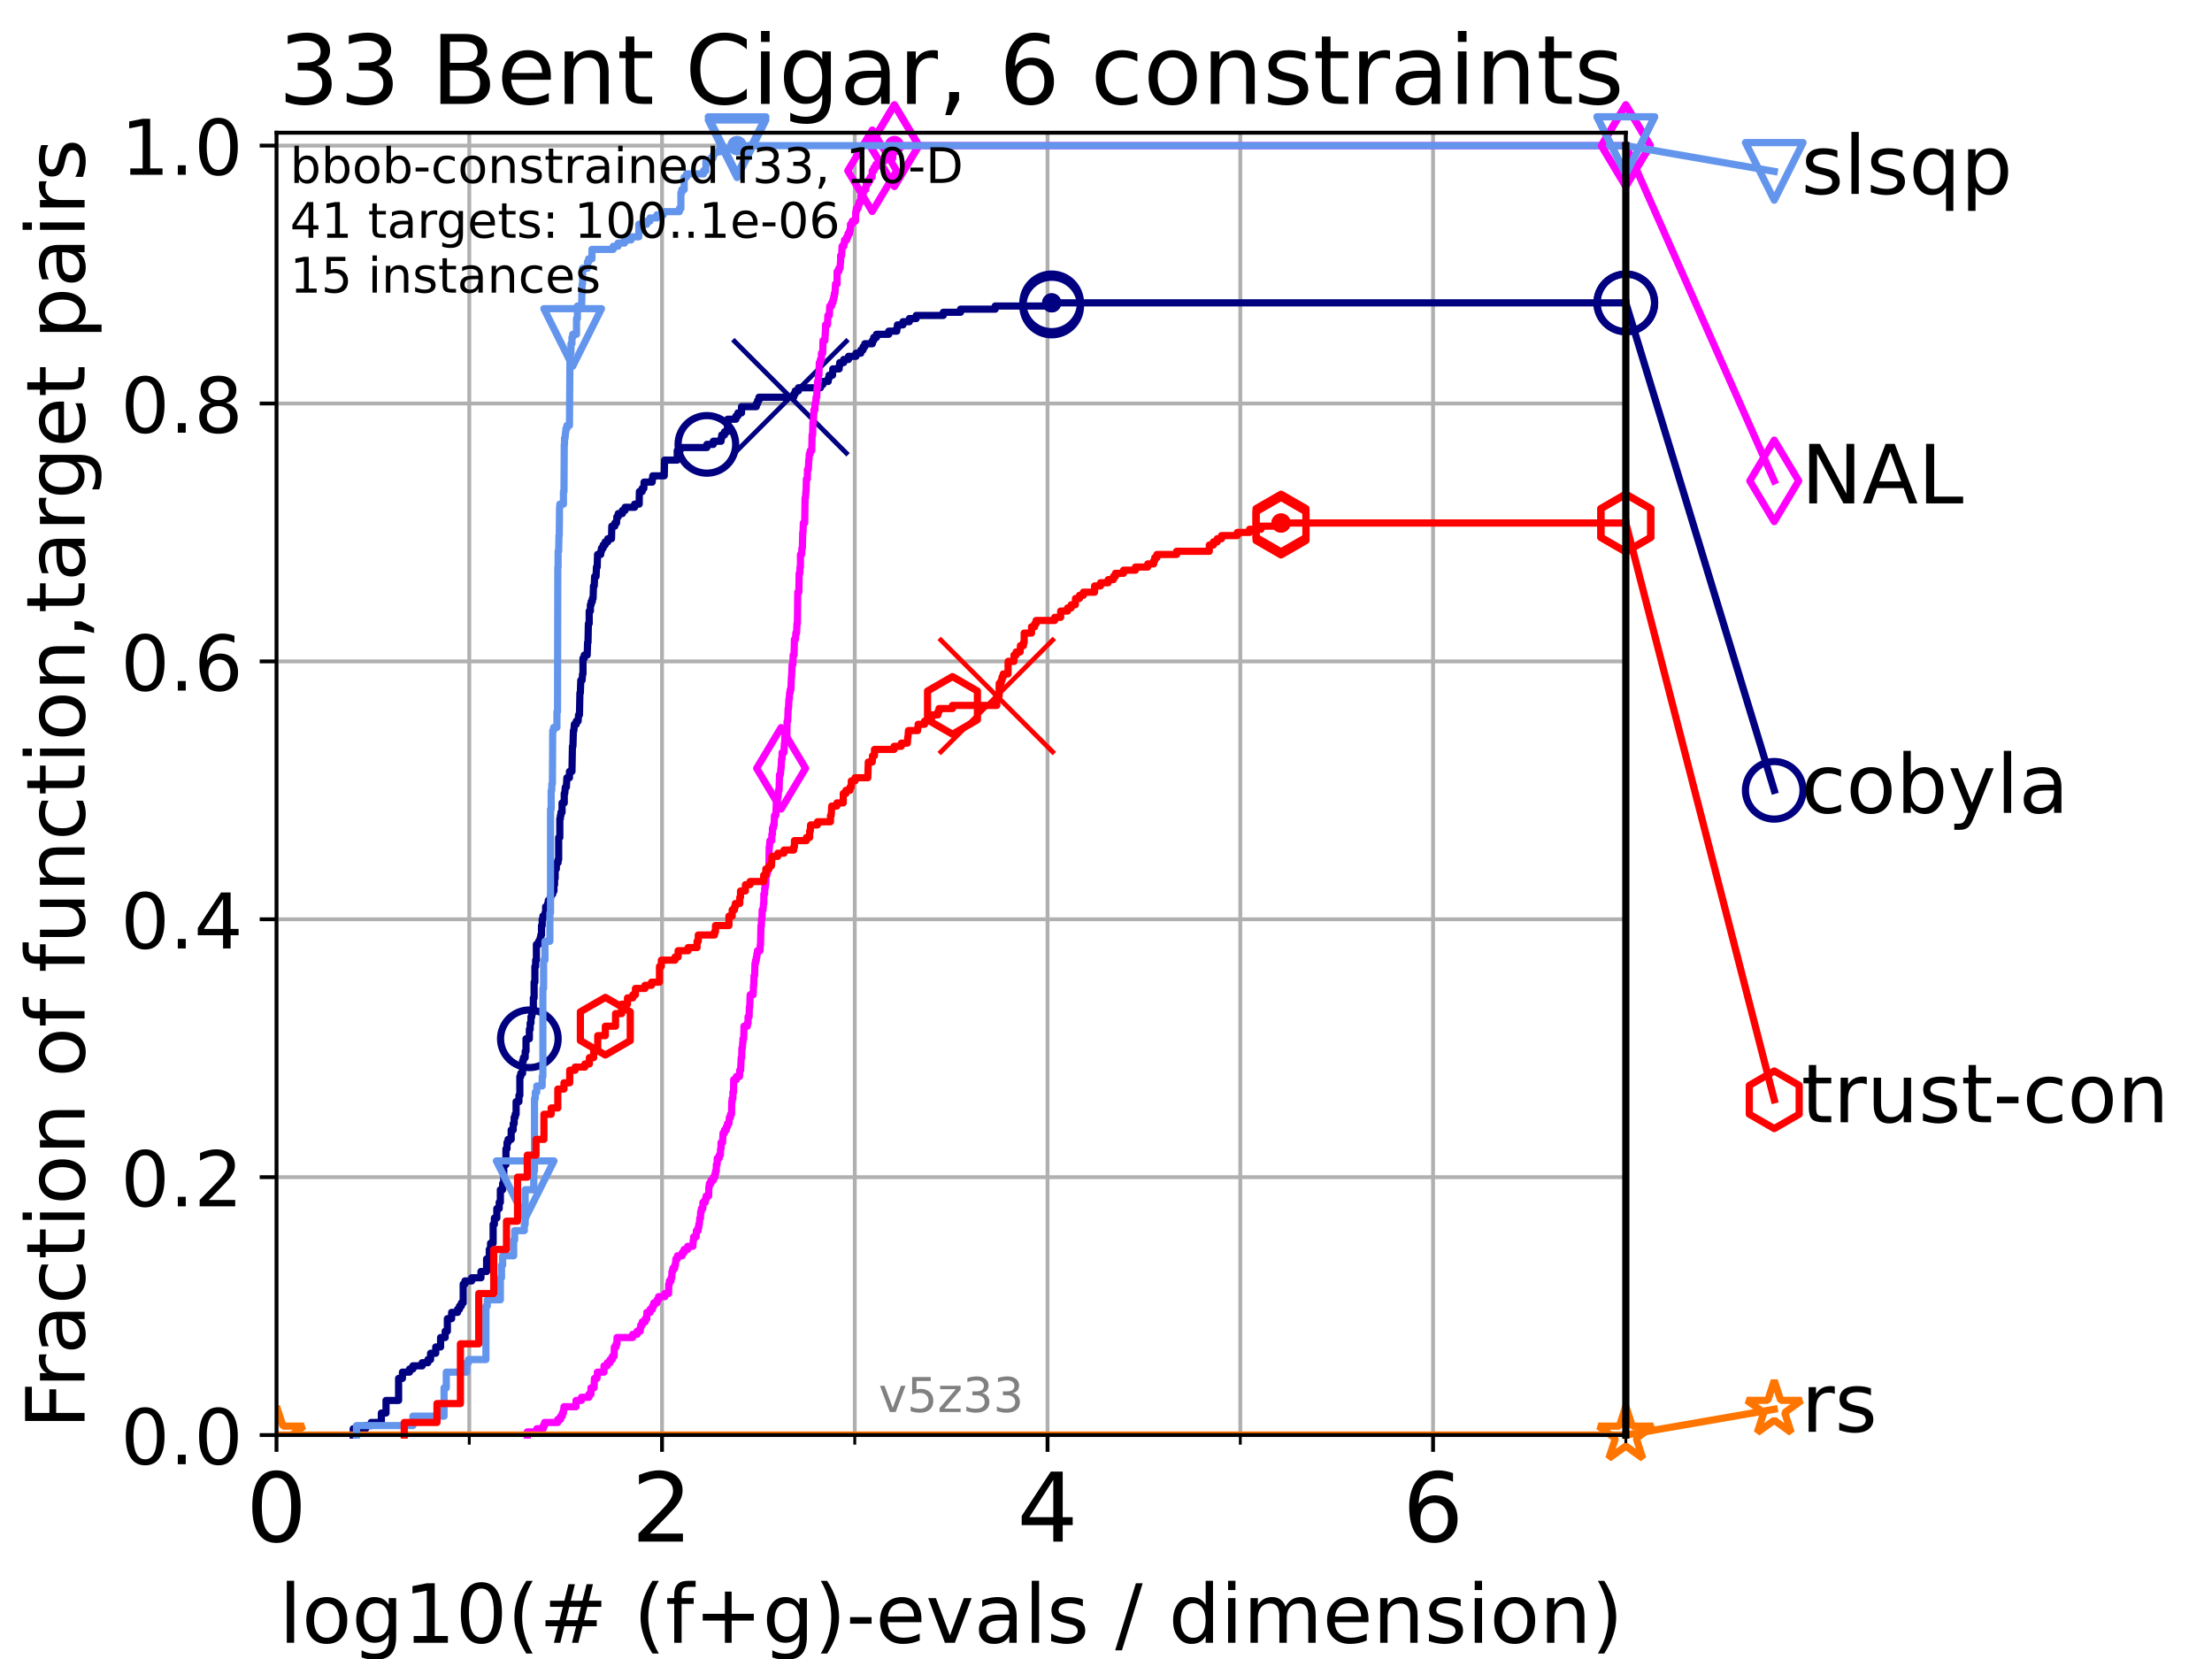 <?xml version="1.0" encoding="utf-8" standalone="no"?>
<!DOCTYPE svg PUBLIC "-//W3C//DTD SVG 1.1//EN"
  "http://www.w3.org/Graphics/SVG/1.1/DTD/svg11.dtd">
<!-- Created with matplotlib (https://matplotlib.org/) -->
<svg height="345.6pt" version="1.1" viewBox="0 0 460.8 345.6" width="460.8pt" xmlns="http://www.w3.org/2000/svg" xmlns:xlink="http://www.w3.org/1999/xlink">
 <defs>
  <style type="text/css">*{stroke-linecap:butt;stroke-linejoin:round;}</style>
 </defs>
 <g id="figure_1">
  <g id="patch_1">
   <path d="M 0 345.6 
L 460.8 345.6 
L 460.8 0 
L 0 0 
z
" style="fill:#ffffff;"/>
  </g>
  <g id="axes_1">
   <g id="patch_2">
    <path d="M 57.6 298.944 
L 338.688 298.944 
L 338.688 27.648 
L 57.6 27.648 
z
" style="fill:#ffffff;"/>
   </g>
   <g id="matplotlib.axis_1">
    <g id="xtick_1">
     <g id="line2d_1">
      <path clip-path="url(#pe0ceb543bd)" d="M 57.6 298.944 
L 57.6 27.648 
" style="fill:none;stroke:#b0b0b0;stroke-linecap:square;stroke-width:0.8;"/>
     </g>
     <g id="line2d_2">
      <defs>
       <path d="M 0 0 
L 0 3.5 
" id="m0a483de721" style="stroke:#000000;stroke-width:0.8;"/>
      </defs>
      <g>
       <use style="stroke:#000000;stroke-width:0.8;" x="57.6" xlink:href="#m0a483de721" y="298.944"/>
      </g>
     </g>
     <g id="text_1">
      <!-- 0 -->
      <g transform="translate(51.237 321.141)scale(0.2 -0.2)">
       <defs>
        <path d="M 31.781 66.406 
Q 24.172 66.406 20.328 58.906 
Q 16.5 51.422 16.5 36.375 
Q 16.5 21.391 20.328 13.891 
Q 24.172 6.391 31.781 6.391 
Q 39.453 6.391 43.281 13.891 
Q 47.125 21.391 47.125 36.375 
Q 47.125 51.422 43.281 58.906 
Q 39.453 66.406 31.781 66.406 
z
M 31.781 74.219 
Q 44.047 74.219 50.516 64.516 
Q 56.984 54.828 56.984 36.375 
Q 56.984 17.969 50.516 8.266 
Q 44.047 -1.422 31.781 -1.422 
Q 19.531 -1.422 13.062 8.266 
Q 6.594 17.969 6.594 36.375 
Q 6.594 54.828 13.062 64.516 
Q 19.531 74.219 31.781 74.219 
z
" id="DejaVuSans-48"/>
       </defs>
       <use xlink:href="#DejaVuSans-48"/>
      </g>
     </g>
    </g>
    <g id="xtick_2">
     <g id="line2d_3">
      <path clip-path="url(#pe0ceb543bd)" d="M 137.911 298.944 
L 137.911 27.648 
" style="fill:none;stroke:#b0b0b0;stroke-linecap:square;stroke-width:0.8;"/>
     </g>
     <g id="line2d_4">
      <g>
       <use style="stroke:#000000;stroke-width:0.8;" x="137.911" xlink:href="#m0a483de721" y="298.944"/>
      </g>
     </g>
     <g id="text_2">
      <!-- 2 -->
      <g transform="translate(131.548 321.141)scale(0.2 -0.2)">
       <defs>
        <path d="M 19.188 8.297 
L 53.609 8.297 
L 53.609 0 
L 7.328 0 
L 7.328 8.297 
Q 12.938 14.109 22.625 23.891 
Q 32.328 33.688 34.812 36.531 
Q 39.547 41.844 41.422 45.531 
Q 43.312 49.219 43.312 52.781 
Q 43.312 58.594 39.234 62.25 
Q 35.156 65.922 28.609 65.922 
Q 23.969 65.922 18.812 64.312 
Q 13.672 62.703 7.812 59.422 
L 7.812 69.391 
Q 13.766 71.781 18.938 73 
Q 24.125 74.219 28.422 74.219 
Q 39.75 74.219 46.484 68.547 
Q 53.219 62.891 53.219 53.422 
Q 53.219 48.922 51.531 44.891 
Q 49.859 40.875 45.406 35.406 
Q 44.188 33.984 37.641 27.219 
Q 31.109 20.453 19.188 8.297 
z
" id="DejaVuSans-50"/>
       </defs>
       <use xlink:href="#DejaVuSans-50"/>
      </g>
     </g>
    </g>
    <g id="xtick_3">
     <g id="line2d_5">
      <path clip-path="url(#pe0ceb543bd)" d="M 218.222 298.944 
L 218.222 27.648 
" style="fill:none;stroke:#b0b0b0;stroke-linecap:square;stroke-width:0.8;"/>
     </g>
     <g id="line2d_6">
      <g>
       <use style="stroke:#000000;stroke-width:0.8;" x="218.222" xlink:href="#m0a483de721" y="298.944"/>
      </g>
     </g>
     <g id="text_3">
      <!-- 4 -->
      <g transform="translate(211.859 321.141)scale(0.2 -0.2)">
       <defs>
        <path d="M 37.797 64.312 
L 12.891 25.391 
L 37.797 25.391 
z
M 35.203 72.906 
L 47.609 72.906 
L 47.609 25.391 
L 58.016 25.391 
L 58.016 17.188 
L 47.609 17.188 
L 47.609 0 
L 37.797 0 
L 37.797 17.188 
L 4.891 17.188 
L 4.891 26.703 
z
" id="DejaVuSans-52"/>
       </defs>
       <use xlink:href="#DejaVuSans-52"/>
      </g>
     </g>
    </g>
    <g id="xtick_4">
     <g id="line2d_7">
      <path clip-path="url(#pe0ceb543bd)" d="M 298.533 298.944 
L 298.533 27.648 
" style="fill:none;stroke:#b0b0b0;stroke-linecap:square;stroke-width:0.8;"/>
     </g>
     <g id="line2d_8">
      <g>
       <use style="stroke:#000000;stroke-width:0.8;" x="298.533" xlink:href="#m0a483de721" y="298.944"/>
      </g>
     </g>
     <g id="text_4">
      <!-- 6 -->
      <g transform="translate(292.17 321.141)scale(0.2 -0.2)">
       <defs>
        <path d="M 33.016 40.375 
Q 26.375 40.375 22.484 35.828 
Q 18.609 31.297 18.609 23.391 
Q 18.609 15.531 22.484 10.953 
Q 26.375 6.391 33.016 6.391 
Q 39.656 6.391 43.531 10.953 
Q 47.406 15.531 47.406 23.391 
Q 47.406 31.297 43.531 35.828 
Q 39.656 40.375 33.016 40.375 
z
M 52.594 71.297 
L 52.594 62.312 
Q 48.875 64.062 45.094 64.984 
Q 41.312 65.922 37.594 65.922 
Q 27.828 65.922 22.672 59.328 
Q 17.531 52.734 16.797 39.406 
Q 19.672 43.656 24.016 45.922 
Q 28.375 48.188 33.594 48.188 
Q 44.578 48.188 50.953 41.516 
Q 57.328 34.859 57.328 23.391 
Q 57.328 12.156 50.688 5.359 
Q 44.047 -1.422 33.016 -1.422 
Q 20.359 -1.422 13.672 8.266 
Q 6.984 17.969 6.984 36.375 
Q 6.984 53.656 15.188 63.938 
Q 23.391 74.219 37.203 74.219 
Q 40.922 74.219 44.703 73.484 
Q 48.484 72.75 52.594 71.297 
z
" id="DejaVuSans-54"/>
       </defs>
       <use xlink:href="#DejaVuSans-54"/>
      </g>
     </g>
    </g>
    <g id="xtick_5">
     <g id="line2d_9">
      <path clip-path="url(#pe0ceb543bd)" d="M 97.755 298.944 
L 97.755 27.648 
" style="fill:none;stroke:#b0b0b0;stroke-linecap:square;stroke-width:0.8;"/>
     </g>
     <g id="line2d_10">
      <defs>
       <path d="M 0 0 
L 0 2 
" id="mc8c6b1091e" style="stroke:#000000;stroke-width:0.6;"/>
      </defs>
      <g>
       <use style="stroke:#000000;stroke-width:0.6;" x="97.755" xlink:href="#mc8c6b1091e" y="298.944"/>
      </g>
     </g>
    </g>
    <g id="xtick_6">
     <g id="line2d_11">
      <path clip-path="url(#pe0ceb543bd)" d="M 178.066 298.944 
L 178.066 27.648 
" style="fill:none;stroke:#b0b0b0;stroke-linecap:square;stroke-width:0.8;"/>
     </g>
     <g id="line2d_12">
      <g>
       <use style="stroke:#000000;stroke-width:0.6;" x="178.066" xlink:href="#mc8c6b1091e" y="298.944"/>
      </g>
     </g>
    </g>
    <g id="xtick_7">
     <g id="line2d_13">
      <path clip-path="url(#pe0ceb543bd)" d="M 258.377 298.944 
L 258.377 27.648 
" style="fill:none;stroke:#b0b0b0;stroke-linecap:square;stroke-width:0.8;"/>
     </g>
     <g id="line2d_14">
      <g>
       <use style="stroke:#000000;stroke-width:0.6;" x="258.377" xlink:href="#mc8c6b1091e" y="298.944"/>
      </g>
     </g>
    </g>
    <g id="xtick_8">
     <g id="line2d_15">
      <path clip-path="url(#pe0ceb543bd)" d="M 338.688 298.944 
L 338.688 27.648 
" style="fill:none;stroke:#b0b0b0;stroke-linecap:square;stroke-width:0.8;"/>
     </g>
     <g id="line2d_16">
      <g>
       <use style="stroke:#000000;stroke-width:0.6;" x="338.688" xlink:href="#mc8c6b1091e" y="298.944"/>
      </g>
     </g>
    </g>
    <g id="text_5">
     <!-- log10(# (f+g)-evals / dimension) -->
     <g transform="translate(58.145 342.218)scale(0.17 -0.17)">
      <defs>
       <path d="M 9.422 75.984 
L 18.406 75.984 
L 18.406 0 
L 9.422 0 
z
" id="DejaVuSans-108"/>
       <path d="M 30.609 48.391 
Q 23.391 48.391 19.188 42.75 
Q 14.984 37.109 14.984 27.297 
Q 14.984 17.484 19.156 11.844 
Q 23.344 6.203 30.609 6.203 
Q 37.797 6.203 41.984 11.859 
Q 46.188 17.531 46.188 27.297 
Q 46.188 37.016 41.984 42.703 
Q 37.797 48.391 30.609 48.391 
z
M 30.609 56 
Q 42.328 56 49.016 48.375 
Q 55.719 40.766 55.719 27.297 
Q 55.719 13.875 49.016 6.219 
Q 42.328 -1.422 30.609 -1.422 
Q 18.844 -1.422 12.172 6.219 
Q 5.516 13.875 5.516 27.297 
Q 5.516 40.766 12.172 48.375 
Q 18.844 56 30.609 56 
z
" id="DejaVuSans-111"/>
       <path d="M 45.406 27.984 
Q 45.406 37.75 41.375 43.109 
Q 37.359 48.484 30.078 48.484 
Q 22.859 48.484 18.828 43.109 
Q 14.797 37.75 14.797 27.984 
Q 14.797 18.266 18.828 12.891 
Q 22.859 7.516 30.078 7.516 
Q 37.359 7.516 41.375 12.891 
Q 45.406 18.266 45.406 27.984 
z
M 54.391 6.781 
Q 54.391 -7.172 48.188 -13.984 
Q 42 -20.797 29.203 -20.797 
Q 24.469 -20.797 20.266 -20.094 
Q 16.062 -19.391 12.109 -17.922 
L 12.109 -9.188 
Q 16.062 -11.328 19.922 -12.344 
Q 23.781 -13.375 27.781 -13.375 
Q 36.625 -13.375 41.016 -8.766 
Q 45.406 -4.156 45.406 5.172 
L 45.406 9.625 
Q 42.625 4.781 38.281 2.391 
Q 33.938 0 27.875 0 
Q 17.828 0 11.672 7.656 
Q 5.516 15.328 5.516 27.984 
Q 5.516 40.672 11.672 48.328 
Q 17.828 56 27.875 56 
Q 33.938 56 38.281 53.609 
Q 42.625 51.219 45.406 46.391 
L 45.406 54.688 
L 54.391 54.688 
z
" id="DejaVuSans-103"/>
       <path d="M 12.406 8.297 
L 28.516 8.297 
L 28.516 63.922 
L 10.984 60.406 
L 10.984 69.391 
L 28.422 72.906 
L 38.281 72.906 
L 38.281 8.297 
L 54.391 8.297 
L 54.391 0 
L 12.406 0 
z
" id="DejaVuSans-49"/>
       <path d="M 31 75.875 
Q 24.469 64.656 21.281 53.656 
Q 18.109 42.672 18.109 31.391 
Q 18.109 20.125 21.312 9.062 
Q 24.516 -2 31 -13.188 
L 23.188 -13.188 
Q 15.875 -1.703 12.234 9.375 
Q 8.594 20.453 8.594 31.391 
Q 8.594 42.281 12.203 53.312 
Q 15.828 64.359 23.188 75.875 
z
" id="DejaVuSans-40"/>
       <path d="M 51.125 44 
L 36.922 44 
L 32.812 27.688 
L 47.125 27.688 
z
M 43.797 71.781 
L 38.719 51.516 
L 52.984 51.516 
L 58.109 71.781 
L 65.922 71.781 
L 60.891 51.516 
L 76.125 51.516 
L 76.125 44 
L 58.984 44 
L 54.984 27.688 
L 70.516 27.688 
L 70.516 20.219 
L 53.078 20.219 
L 48 0 
L 40.188 0 
L 45.219 20.219 
L 30.906 20.219 
L 25.875 0 
L 18.016 0 
L 23.094 20.219 
L 7.719 20.219 
L 7.719 27.688 
L 24.906 27.688 
L 29 44 
L 13.281 44 
L 13.281 51.516 
L 30.906 51.516 
L 35.891 71.781 
z
" id="DejaVuSans-35"/>
       <path id="DejaVuSans-32"/>
       <path d="M 37.109 75.984 
L 37.109 68.5 
L 28.516 68.5 
Q 23.688 68.5 21.797 66.547 
Q 19.922 64.594 19.922 59.516 
L 19.922 54.688 
L 34.719 54.688 
L 34.719 47.703 
L 19.922 47.703 
L 19.922 0 
L 10.891 0 
L 10.891 47.703 
L 2.297 47.703 
L 2.297 54.688 
L 10.891 54.688 
L 10.891 58.5 
Q 10.891 67.625 15.141 71.797 
Q 19.391 75.984 28.609 75.984 
z
" id="DejaVuSans-102"/>
       <path d="M 46 62.703 
L 46 35.5 
L 73.188 35.5 
L 73.188 27.203 
L 46 27.203 
L 46 0 
L 37.797 0 
L 37.797 27.203 
L 10.594 27.203 
L 10.594 35.5 
L 37.797 35.5 
L 37.797 62.703 
z
" id="DejaVuSans-43"/>
       <path d="M 8.016 75.875 
L 15.828 75.875 
Q 23.141 64.359 26.781 53.312 
Q 30.422 42.281 30.422 31.391 
Q 30.422 20.453 26.781 9.375 
Q 23.141 -1.703 15.828 -13.188 
L 8.016 -13.188 
Q 14.5 -2 17.703 9.062 
Q 20.906 20.125 20.906 31.391 
Q 20.906 42.672 17.703 53.656 
Q 14.5 64.656 8.016 75.875 
z
" id="DejaVuSans-41"/>
       <path d="M 4.891 31.391 
L 31.203 31.391 
L 31.203 23.391 
L 4.891 23.391 
z
" id="DejaVuSans-45"/>
       <path d="M 56.203 29.594 
L 56.203 25.203 
L 14.891 25.203 
Q 15.484 15.922 20.484 11.062 
Q 25.484 6.203 34.422 6.203 
Q 39.594 6.203 44.453 7.469 
Q 49.312 8.734 54.109 11.281 
L 54.109 2.781 
Q 49.266 0.734 44.188 -0.344 
Q 39.109 -1.422 33.891 -1.422 
Q 20.797 -1.422 13.156 6.188 
Q 5.516 13.812 5.516 26.812 
Q 5.516 40.234 12.766 48.109 
Q 20.016 56 32.328 56 
Q 43.359 56 49.781 48.891 
Q 56.203 41.797 56.203 29.594 
z
M 47.219 32.234 
Q 47.125 39.594 43.094 43.984 
Q 39.062 48.391 32.422 48.391 
Q 24.906 48.391 20.391 44.141 
Q 15.875 39.891 15.188 32.172 
z
" id="DejaVuSans-101"/>
       <path d="M 2.984 54.688 
L 12.5 54.688 
L 29.594 8.797 
L 46.688 54.688 
L 56.203 54.688 
L 35.688 0 
L 23.484 0 
z
" id="DejaVuSans-118"/>
       <path d="M 34.281 27.484 
Q 23.391 27.484 19.188 25 
Q 14.984 22.516 14.984 16.5 
Q 14.984 11.719 18.141 8.906 
Q 21.297 6.109 26.703 6.109 
Q 34.188 6.109 38.703 11.406 
Q 43.219 16.703 43.219 25.484 
L 43.219 27.484 
z
M 52.203 31.203 
L 52.203 0 
L 43.219 0 
L 43.219 8.297 
Q 40.141 3.328 35.547 0.953 
Q 30.953 -1.422 24.312 -1.422 
Q 15.922 -1.422 10.953 3.297 
Q 6 8.016 6 15.922 
Q 6 25.141 12.172 29.828 
Q 18.359 34.516 30.609 34.516 
L 43.219 34.516 
L 43.219 35.406 
Q 43.219 41.609 39.141 45 
Q 35.062 48.391 27.688 48.391 
Q 23 48.391 18.547 47.266 
Q 14.109 46.141 10.016 43.891 
L 10.016 52.203 
Q 14.938 54.109 19.578 55.047 
Q 24.219 56 28.609 56 
Q 40.484 56 46.344 49.844 
Q 52.203 43.703 52.203 31.203 
z
" id="DejaVuSans-97"/>
       <path d="M 44.281 53.078 
L 44.281 44.578 
Q 40.484 46.531 36.375 47.5 
Q 32.281 48.484 27.875 48.484 
Q 21.188 48.484 17.844 46.438 
Q 14.5 44.391 14.5 40.281 
Q 14.5 37.156 16.891 35.375 
Q 19.281 33.594 26.516 31.984 
L 29.594 31.297 
Q 39.156 29.25 43.188 25.516 
Q 47.219 21.781 47.219 15.094 
Q 47.219 7.469 41.188 3.016 
Q 35.156 -1.422 24.609 -1.422 
Q 20.219 -1.422 15.453 -0.562 
Q 10.688 0.297 5.422 2 
L 5.422 11.281 
Q 10.406 8.688 15.234 7.391 
Q 20.062 6.109 24.812 6.109 
Q 31.156 6.109 34.562 8.281 
Q 37.984 10.453 37.984 14.406 
Q 37.984 18.062 35.516 20.016 
Q 33.062 21.969 24.703 23.781 
L 21.578 24.516 
Q 13.234 26.266 9.516 29.906 
Q 5.812 33.547 5.812 39.891 
Q 5.812 47.609 11.281 51.797 
Q 16.75 56 26.812 56 
Q 31.781 56 36.172 55.266 
Q 40.578 54.547 44.281 53.078 
z
" id="DejaVuSans-115"/>
       <path d="M 25.391 72.906 
L 33.688 72.906 
L 8.297 -9.281 
L 0 -9.281 
z
" id="DejaVuSans-47"/>
       <path d="M 45.406 46.391 
L 45.406 75.984 
L 54.391 75.984 
L 54.391 0 
L 45.406 0 
L 45.406 8.203 
Q 42.578 3.328 38.25 0.953 
Q 33.938 -1.422 27.875 -1.422 
Q 17.969 -1.422 11.734 6.484 
Q 5.516 14.406 5.516 27.297 
Q 5.516 40.188 11.734 48.094 
Q 17.969 56 27.875 56 
Q 33.938 56 38.25 53.625 
Q 42.578 51.266 45.406 46.391 
z
M 14.797 27.297 
Q 14.797 17.391 18.875 11.75 
Q 22.953 6.109 30.078 6.109 
Q 37.203 6.109 41.297 11.75 
Q 45.406 17.391 45.406 27.297 
Q 45.406 37.203 41.297 42.844 
Q 37.203 48.484 30.078 48.484 
Q 22.953 48.484 18.875 42.844 
Q 14.797 37.203 14.797 27.297 
z
" id="DejaVuSans-100"/>
       <path d="M 9.422 54.688 
L 18.406 54.688 
L 18.406 0 
L 9.422 0 
z
M 9.422 75.984 
L 18.406 75.984 
L 18.406 64.594 
L 9.422 64.594 
z
" id="DejaVuSans-105"/>
       <path d="M 52 44.188 
Q 55.375 50.25 60.062 53.125 
Q 64.75 56 71.094 56 
Q 79.641 56 84.281 50.016 
Q 88.922 44.047 88.922 33.016 
L 88.922 0 
L 79.891 0 
L 79.891 32.719 
Q 79.891 40.578 77.094 44.375 
Q 74.312 48.188 68.609 48.188 
Q 61.625 48.188 57.562 43.547 
Q 53.516 38.922 53.516 30.906 
L 53.516 0 
L 44.484 0 
L 44.484 32.719 
Q 44.484 40.625 41.703 44.406 
Q 38.922 48.188 33.109 48.188 
Q 26.219 48.188 22.156 43.531 
Q 18.109 38.875 18.109 30.906 
L 18.109 0 
L 9.078 0 
L 9.078 54.688 
L 18.109 54.688 
L 18.109 46.188 
Q 21.188 51.219 25.484 53.609 
Q 29.781 56 35.688 56 
Q 41.656 56 45.828 52.969 
Q 50 49.953 52 44.188 
z
" id="DejaVuSans-109"/>
       <path d="M 54.891 33.016 
L 54.891 0 
L 45.906 0 
L 45.906 32.719 
Q 45.906 40.484 42.875 44.328 
Q 39.844 48.188 33.797 48.188 
Q 26.516 48.188 22.312 43.547 
Q 18.109 38.922 18.109 30.906 
L 18.109 0 
L 9.078 0 
L 9.078 54.688 
L 18.109 54.688 
L 18.109 46.188 
Q 21.344 51.125 25.703 53.562 
Q 30.078 56 35.797 56 
Q 45.219 56 50.047 50.172 
Q 54.891 44.344 54.891 33.016 
z
" id="DejaVuSans-110"/>
      </defs>
      <use xlink:href="#DejaVuSans-108"/>
      <use x="27.783" xlink:href="#DejaVuSans-111"/>
      <use x="88.965" xlink:href="#DejaVuSans-103"/>
      <use x="152.441" xlink:href="#DejaVuSans-49"/>
      <use x="216.064" xlink:href="#DejaVuSans-48"/>
      <use x="279.688" xlink:href="#DejaVuSans-40"/>
      <use x="318.701" xlink:href="#DejaVuSans-35"/>
      <use x="402.49" xlink:href="#DejaVuSans-32"/>
      <use x="434.277" xlink:href="#DejaVuSans-40"/>
      <use x="473.291" xlink:href="#DejaVuSans-102"/>
      <use x="508.496" xlink:href="#DejaVuSans-43"/>
      <use x="592.285" xlink:href="#DejaVuSans-103"/>
      <use x="655.762" xlink:href="#DejaVuSans-41"/>
      <use x="694.775" xlink:href="#DejaVuSans-45"/>
      <use x="730.859" xlink:href="#DejaVuSans-101"/>
      <use x="792.383" xlink:href="#DejaVuSans-118"/>
      <use x="851.562" xlink:href="#DejaVuSans-97"/>
      <use x="912.842" xlink:href="#DejaVuSans-108"/>
      <use x="940.625" xlink:href="#DejaVuSans-115"/>
      <use x="992.725" xlink:href="#DejaVuSans-32"/>
      <use x="1024.512" xlink:href="#DejaVuSans-47"/>
      <use x="1058.203" xlink:href="#DejaVuSans-32"/>
      <use x="1089.99" xlink:href="#DejaVuSans-100"/>
      <use x="1153.467" xlink:href="#DejaVuSans-105"/>
      <use x="1181.25" xlink:href="#DejaVuSans-109"/>
      <use x="1278.662" xlink:href="#DejaVuSans-101"/>
      <use x="1340.186" xlink:href="#DejaVuSans-110"/>
      <use x="1403.564" xlink:href="#DejaVuSans-115"/>
      <use x="1455.664" xlink:href="#DejaVuSans-105"/>
      <use x="1483.447" xlink:href="#DejaVuSans-111"/>
      <use x="1544.629" xlink:href="#DejaVuSans-110"/>
      <use x="1608.008" xlink:href="#DejaVuSans-41"/>
     </g>
    </g>
   </g>
   <g id="matplotlib.axis_2">
    <g id="ytick_1">
     <g id="line2d_17">
      <path clip-path="url(#pe0ceb543bd)" d="M 57.6 298.944 
L 338.688 298.944 
" style="fill:none;stroke:#b0b0b0;stroke-linecap:square;stroke-width:0.8;"/>
     </g>
     <g id="line2d_18">
      <defs>
       <path d="M 0 0 
L -3.5 0 
" id="mf49218b047" style="stroke:#000000;stroke-width:0.8;"/>
      </defs>
      <g>
       <use style="stroke:#000000;stroke-width:0.8;" x="57.6" xlink:href="#mf49218b047" y="298.944"/>
      </g>
     </g>
     <g id="text_6">
      <!-- 0.0 -->
      <g transform="translate(25.155 305.023)scale(0.16 -0.16)">
       <defs>
        <path d="M 10.688 12.406 
L 21 12.406 
L 21 0 
L 10.688 0 
z
" id="DejaVuSans-46"/>
       </defs>
       <use xlink:href="#DejaVuSans-48"/>
       <use x="63.623" xlink:href="#DejaVuSans-46"/>
       <use x="95.41" xlink:href="#DejaVuSans-48"/>
      </g>
     </g>
    </g>
    <g id="ytick_2">
     <g id="line2d_19">
      <path clip-path="url(#pe0ceb543bd)" d="M 57.6 245.222 
L 338.688 245.222 
" style="fill:none;stroke:#b0b0b0;stroke-linecap:square;stroke-width:0.8;"/>
     </g>
     <g id="line2d_20">
      <g>
       <use style="stroke:#000000;stroke-width:0.8;" x="57.6" xlink:href="#mf49218b047" y="245.222"/>
      </g>
     </g>
     <g id="text_7">
      <!-- 0.2 -->
      <g transform="translate(25.155 251.301)scale(0.16 -0.16)">
       <use xlink:href="#DejaVuSans-48"/>
       <use x="63.623" xlink:href="#DejaVuSans-46"/>
       <use x="95.41" xlink:href="#DejaVuSans-50"/>
      </g>
     </g>
    </g>
    <g id="ytick_3">
     <g id="line2d_21">
      <path clip-path="url(#pe0ceb543bd)" d="M 57.6 191.5 
L 338.688 191.5 
" style="fill:none;stroke:#b0b0b0;stroke-linecap:square;stroke-width:0.8;"/>
     </g>
     <g id="line2d_22">
      <g>
       <use style="stroke:#000000;stroke-width:0.8;" x="57.6" xlink:href="#mf49218b047" y="191.5"/>
      </g>
     </g>
     <g id="text_8">
      <!-- 0.4 -->
      <g transform="translate(25.155 197.579)scale(0.16 -0.16)">
       <use xlink:href="#DejaVuSans-48"/>
       <use x="63.623" xlink:href="#DejaVuSans-46"/>
       <use x="95.41" xlink:href="#DejaVuSans-52"/>
      </g>
     </g>
    </g>
    <g id="ytick_4">
     <g id="line2d_23">
      <path clip-path="url(#pe0ceb543bd)" d="M 57.6 137.778 
L 338.688 137.778 
" style="fill:none;stroke:#b0b0b0;stroke-linecap:square;stroke-width:0.8;"/>
     </g>
     <g id="line2d_24">
      <g>
       <use style="stroke:#000000;stroke-width:0.8;" x="57.6" xlink:href="#mf49218b047" y="137.778"/>
      </g>
     </g>
     <g id="text_9">
      <!-- 0.6 -->
      <g transform="translate(25.155 143.857)scale(0.16 -0.16)">
       <use xlink:href="#DejaVuSans-48"/>
       <use x="63.623" xlink:href="#DejaVuSans-46"/>
       <use x="95.41" xlink:href="#DejaVuSans-54"/>
      </g>
     </g>
    </g>
    <g id="ytick_5">
     <g id="line2d_25">
      <path clip-path="url(#pe0ceb543bd)" d="M 57.6 84.056 
L 338.688 84.056 
" style="fill:none;stroke:#b0b0b0;stroke-linecap:square;stroke-width:0.8;"/>
     </g>
     <g id="line2d_26">
      <g>
       <use style="stroke:#000000;stroke-width:0.8;" x="57.6" xlink:href="#mf49218b047" y="84.056"/>
      </g>
     </g>
     <g id="text_10">
      <!-- 0.8 -->
      <g transform="translate(25.155 90.135)scale(0.16 -0.16)">
       <defs>
        <path d="M 31.781 34.625 
Q 24.75 34.625 20.719 30.859 
Q 16.703 27.094 16.703 20.516 
Q 16.703 13.922 20.719 10.156 
Q 24.75 6.391 31.781 6.391 
Q 38.812 6.391 42.859 10.172 
Q 46.922 13.969 46.922 20.516 
Q 46.922 27.094 42.891 30.859 
Q 38.875 34.625 31.781 34.625 
z
M 21.922 38.812 
Q 15.578 40.375 12.031 44.719 
Q 8.5 49.078 8.5 55.328 
Q 8.5 64.062 14.719 69.141 
Q 20.953 74.219 31.781 74.219 
Q 42.672 74.219 48.875 69.141 
Q 55.078 64.062 55.078 55.328 
Q 55.078 49.078 51.531 44.719 
Q 48 40.375 41.703 38.812 
Q 48.828 37.156 52.797 32.312 
Q 56.781 27.484 56.781 20.516 
Q 56.781 9.906 50.312 4.234 
Q 43.844 -1.422 31.781 -1.422 
Q 19.734 -1.422 13.25 4.234 
Q 6.781 9.906 6.781 20.516 
Q 6.781 27.484 10.781 32.312 
Q 14.797 37.156 21.922 38.812 
z
M 18.312 54.391 
Q 18.312 48.734 21.844 45.562 
Q 25.391 42.391 31.781 42.391 
Q 38.141 42.391 41.719 45.562 
Q 45.312 48.734 45.312 54.391 
Q 45.312 60.062 41.719 63.234 
Q 38.141 66.406 31.781 66.406 
Q 25.391 66.406 21.844 63.234 
Q 18.312 60.062 18.312 54.391 
z
" id="DejaVuSans-56"/>
       </defs>
       <use xlink:href="#DejaVuSans-48"/>
       <use x="63.623" xlink:href="#DejaVuSans-46"/>
       <use x="95.41" xlink:href="#DejaVuSans-56"/>
      </g>
     </g>
    </g>
    <g id="ytick_6">
     <g id="line2d_27">
      <path clip-path="url(#pe0ceb543bd)" d="M 57.6 30.334 
L 338.688 30.334 
" style="fill:none;stroke:#b0b0b0;stroke-linecap:square;stroke-width:0.8;"/>
     </g>
     <g id="line2d_28">
      <g>
       <use style="stroke:#000000;stroke-width:0.8;" x="57.6" xlink:href="#mf49218b047" y="30.334"/>
      </g>
     </g>
     <g id="text_11">
      <!-- 1.0 -->
      <g transform="translate(25.155 36.413)scale(0.16 -0.16)">
       <use xlink:href="#DejaVuSans-49"/>
       <use x="63.623" xlink:href="#DejaVuSans-46"/>
       <use x="95.41" xlink:href="#DejaVuSans-48"/>
      </g>
     </g>
    </g>
    <g id="text_12">
     <!-- Fraction of function,target pairs -->
     <g transform="translate(17.62 297.681)rotate(-90)scale(0.17 -0.17)">
      <defs>
       <path d="M 9.812 72.906 
L 51.703 72.906 
L 51.703 64.594 
L 19.672 64.594 
L 19.672 43.109 
L 48.578 43.109 
L 48.578 34.812 
L 19.672 34.812 
L 19.672 0 
L 9.812 0 
z
" id="DejaVuSans-70"/>
       <path d="M 41.109 46.297 
Q 39.594 47.172 37.812 47.578 
Q 36.031 48 33.891 48 
Q 26.266 48 22.188 43.047 
Q 18.109 38.094 18.109 28.812 
L 18.109 0 
L 9.078 0 
L 9.078 54.688 
L 18.109 54.688 
L 18.109 46.188 
Q 20.953 51.172 25.484 53.578 
Q 30.031 56 36.531 56 
Q 37.453 56 38.578 55.875 
Q 39.703 55.766 41.062 55.516 
z
" id="DejaVuSans-114"/>
       <path d="M 48.781 52.594 
L 48.781 44.188 
Q 44.969 46.297 41.141 47.344 
Q 37.312 48.391 33.406 48.391 
Q 24.656 48.391 19.812 42.844 
Q 14.984 37.312 14.984 27.297 
Q 14.984 17.281 19.812 11.734 
Q 24.656 6.203 33.406 6.203 
Q 37.312 6.203 41.141 7.25 
Q 44.969 8.297 48.781 10.406 
L 48.781 2.094 
Q 45.016 0.344 40.984 -0.531 
Q 36.969 -1.422 32.422 -1.422 
Q 20.062 -1.422 12.781 6.344 
Q 5.516 14.109 5.516 27.297 
Q 5.516 40.672 12.859 48.328 
Q 20.219 56 33.016 56 
Q 37.156 56 41.109 55.141 
Q 45.062 54.297 48.781 52.594 
z
" id="DejaVuSans-99"/>
       <path d="M 18.312 70.219 
L 18.312 54.688 
L 36.812 54.688 
L 36.812 47.703 
L 18.312 47.703 
L 18.312 18.016 
Q 18.312 11.328 20.141 9.422 
Q 21.969 7.516 27.594 7.516 
L 36.812 7.516 
L 36.812 0 
L 27.594 0 
Q 17.188 0 13.234 3.875 
Q 9.281 7.766 9.281 18.016 
L 9.281 47.703 
L 2.688 47.703 
L 2.688 54.688 
L 9.281 54.688 
L 9.281 70.219 
z
" id="DejaVuSans-116"/>
       <path d="M 8.5 21.578 
L 8.5 54.688 
L 17.484 54.688 
L 17.484 21.922 
Q 17.484 14.156 20.5 10.266 
Q 23.531 6.391 29.594 6.391 
Q 36.859 6.391 41.078 11.031 
Q 45.312 15.672 45.312 23.688 
L 45.312 54.688 
L 54.297 54.688 
L 54.297 0 
L 45.312 0 
L 45.312 8.406 
Q 42.047 3.422 37.719 1 
Q 33.406 -1.422 27.688 -1.422 
Q 18.266 -1.422 13.375 4.438 
Q 8.5 10.297 8.5 21.578 
z
M 31.109 56 
z
" id="DejaVuSans-117"/>
       <path d="M 11.719 12.406 
L 22.016 12.406 
L 22.016 4 
L 14.016 -11.625 
L 7.719 -11.625 
L 11.719 4 
z
" id="DejaVuSans-44"/>
       <path d="M 18.109 8.203 
L 18.109 -20.797 
L 9.078 -20.797 
L 9.078 54.688 
L 18.109 54.688 
L 18.109 46.391 
Q 20.953 51.266 25.266 53.625 
Q 29.594 56 35.594 56 
Q 45.562 56 51.781 48.094 
Q 58.016 40.188 58.016 27.297 
Q 58.016 14.406 51.781 6.484 
Q 45.562 -1.422 35.594 -1.422 
Q 29.594 -1.422 25.266 0.953 
Q 20.953 3.328 18.109 8.203 
z
M 48.688 27.297 
Q 48.688 37.203 44.609 42.844 
Q 40.531 48.484 33.406 48.484 
Q 26.266 48.484 22.188 42.844 
Q 18.109 37.203 18.109 27.297 
Q 18.109 17.391 22.188 11.75 
Q 26.266 6.109 33.406 6.109 
Q 40.531 6.109 44.609 11.75 
Q 48.688 17.391 48.688 27.297 
z
" id="DejaVuSans-112"/>
      </defs>
      <use xlink:href="#DejaVuSans-70"/>
      <use x="50.27" xlink:href="#DejaVuSans-114"/>
      <use x="91.383" xlink:href="#DejaVuSans-97"/>
      <use x="152.662" xlink:href="#DejaVuSans-99"/>
      <use x="207.643" xlink:href="#DejaVuSans-116"/>
      <use x="246.852" xlink:href="#DejaVuSans-105"/>
      <use x="274.635" xlink:href="#DejaVuSans-111"/>
      <use x="335.816" xlink:href="#DejaVuSans-110"/>
      <use x="399.195" xlink:href="#DejaVuSans-32"/>
      <use x="430.982" xlink:href="#DejaVuSans-111"/>
      <use x="492.164" xlink:href="#DejaVuSans-102"/>
      <use x="527.369" xlink:href="#DejaVuSans-32"/>
      <use x="559.156" xlink:href="#DejaVuSans-102"/>
      <use x="594.361" xlink:href="#DejaVuSans-117"/>
      <use x="657.74" xlink:href="#DejaVuSans-110"/>
      <use x="721.119" xlink:href="#DejaVuSans-99"/>
      <use x="776.1" xlink:href="#DejaVuSans-116"/>
      <use x="815.309" xlink:href="#DejaVuSans-105"/>
      <use x="843.092" xlink:href="#DejaVuSans-111"/>
      <use x="904.273" xlink:href="#DejaVuSans-110"/>
      <use x="967.652" xlink:href="#DejaVuSans-44"/>
      <use x="999.439" xlink:href="#DejaVuSans-116"/>
      <use x="1038.648" xlink:href="#DejaVuSans-97"/>
      <use x="1099.928" xlink:href="#DejaVuSans-114"/>
      <use x="1139.291" xlink:href="#DejaVuSans-103"/>
      <use x="1202.768" xlink:href="#DejaVuSans-101"/>
      <use x="1264.291" xlink:href="#DejaVuSans-116"/>
      <use x="1303.5" xlink:href="#DejaVuSans-32"/>
      <use x="1335.287" xlink:href="#DejaVuSans-112"/>
      <use x="1398.764" xlink:href="#DejaVuSans-97"/>
      <use x="1460.043" xlink:href="#DejaVuSans-105"/>
      <use x="1487.826" xlink:href="#DejaVuSans-114"/>
      <use x="1528.939" xlink:href="#DejaVuSans-115"/>
     </g>
    </g>
   </g>
   <g id="line2d_29">
    <defs>
     <path d="M 0 1.5 
C 0.398 1.5 0.779 1.342 1.061 1.061 
C 1.342 0.779 1.5 0.398 1.5 0 
C 1.5 -0.398 1.342 -0.779 1.061 -1.061 
C 0.779 -1.342 0.398 -1.5 0 -1.5 
C -0.398 -1.5 -0.779 -1.342 -1.061 -1.061 
C -1.342 -0.779 -1.5 -0.398 -1.5 0 
C -1.5 0.398 -1.342 0.779 -1.061 1.061 
C -0.779 1.342 -0.398 1.5 0 1.5 
z
" id="m516ce709f4" style="stroke:#000080;"/>
    </defs>
    <g>
     <use style="fill:#000080;stroke:#000080;" x="219.083" xlink:href="#m516ce709f4" y="63.091"/>
     <use style="fill:#000080;stroke:#000080;" x="219.083" xlink:href="#m516ce709f4" y="63.091"/>
    </g>
   </g>
   <g id="line2d_30">
    <path d="M 73.579 298.944 
L 73.579 297.634 
L 76.168 297.634 
L 76.168 296.979 
L 77.331 296.979 
L 77.331 296.323 
L 79.447 296.323 
L 79.447 294.358 
L 80.416 294.358 
L 80.416 291.737 
L 83.037 291.737 
L 83.037 287.151 
L 83.83 287.151 
L 83.83 285.841 
L 85.315 285.841 
L 85.315 285.186 
L 86.013 285.186 
L 86.013 284.531 
L 87.952 284.531 
L 87.952 283.876 
L 89.135 283.876 
L 89.135 283.22 
L 89.698 283.22 
L 89.698 281.91 
L 90.771 281.91 
L 90.771 280.6 
L 91.783 280.6 
L 91.783 278.634 
L 92.738 278.634 
L 92.738 277.324 
L 93.197 277.324 
L 93.197 274.704 
L 94.081 274.704 
L 94.081 273.393 
L 95.327 273.393 
L 95.327 272.738 
L 95.723 272.738 
L 95.723 272.083 
L 96.111 272.083 
L 96.111 271.428 
L 96.49 271.428 
L 96.49 267.497 
L 96.861 267.497 
L 96.861 266.842 
L 98.271 266.842 
L 98.271 266.187 
L 100.193 266.187 
L 100.193 264.876 
L 101.366 264.876 
L 101.366 262.256 
L 101.924 262.256 
L 101.924 260.29 
L 102.196 260.29 
L 102.196 258.98 
L 102.729 258.98 
L 102.729 255.049 
L 102.989 255.049 
L 102.989 253.739 
L 103.498 253.739 
L 103.498 251.773 
L 103.993 251.773 
L 103.993 250.463 
L 104.235 250.463 
L 104.235 247.843 
L 104.71 247.843 
L 104.71 246.532 
L 104.942 246.532 
L 104.942 242.601 
L 105.398 242.601 
L 105.398 239.326 
L 105.622 239.326 
L 105.622 238.015 
L 105.843 238.015 
L 105.843 237.36 
L 106.489 237.36 
L 106.489 235.395 
L 106.906 235.395 
L 106.906 234.085 
L 107.111 234.085 
L 107.111 232.774 
L 107.314 232.774 
L 107.314 232.119 
L 107.515 232.119 
L 107.515 229.499 
L 108.103 229.499 
L 108.103 228.188 
L 108.294 228.188 
L 108.294 224.257 
L 108.484 224.257 
L 108.484 223.602 
L 108.857 223.602 
L 108.857 220.982 
L 109.04 220.982 
L 109.04 220.326 
L 109.402 220.326 
L 109.402 219.016 
L 109.58 219.016 
L 109.58 216.396 
L 110.274 216.396 
L 110.274 214.43 
L 110.443 214.43 
L 110.443 213.12 
L 110.611 213.12 
L 110.611 211.81 
L 110.777 211.81 
L 110.777 211.154 
L 110.942 211.154 
L 110.942 210.499 
L 111.105 210.499 
L 111.105 207.879 
L 111.266 207.879 
L 111.266 204.603 
L 111.426 204.603 
L 111.426 201.327 
L 111.585 201.327 
L 111.585 200.017 
L 111.742 200.017 
L 111.742 196.741 
L 112.205 196.741 
L 112.205 196.086 
L 112.507 196.086 
L 112.507 195.431 
L 112.656 195.431 
L 112.656 194.776 
L 112.804 194.776 
L 112.804 192.81 
L 112.95 192.81 
L 112.95 191.5 
L 113.095 191.5 
L 113.095 190.845 
L 113.524 190.845 
L 113.524 190.19 
L 113.665 190.19 
L 113.665 188.879 
L 114.08 188.879 
L 114.08 188.224 
L 114.216 188.224 
L 114.216 187.569 
L 114.619 187.569 
L 114.619 186.914 
L 114.751 186.914 
L 114.751 186.259 
L 115.141 186.259 
L 115.141 185.604 
L 115.397 185.604 
L 115.397 184.293 
L 115.523 184.293 
L 115.523 182.983 
L 115.649 182.983 
L 115.649 181.018 
L 115.897 181.018 
L 115.897 179.707 
L 116.263 179.707 
L 116.263 179.052 
L 116.383 179.052 
L 116.383 174.466 
L 116.621 174.466 
L 116.621 170.535 
L 116.739 170.535 
L 116.739 169.88 
L 116.856 169.88 
L 116.856 169.225 
L 117.088 169.225 
L 117.088 167.26 
L 117.542 167.26 
L 117.542 165.294 
L 117.654 165.294 
L 117.765 163.984 
L 117.985 163.984 
L 118.094 162.018 
L 118.629 162.018 
L 118.629 160.708 
L 119.148 160.708 
L 119.25 155.467 
L 119.352 155.467 
L 119.453 152.191 
L 119.553 152.191 
L 119.652 150.881 
L 120.045 150.881 
L 120.045 150.226 
L 120.43 150.226 
L 120.525 148.916 
L 120.713 148.916 
L 120.806 144.33 
L 120.899 144.33 
L 120.991 141.709 
L 121.265 141.709 
L 121.355 140.399 
L 121.445 140.399 
L 121.445 137.123 
L 121.712 137.123 
L 121.712 136.468 
L 122.319 136.468 
L 122.405 133.847 
L 122.489 133.847 
L 122.573 129.916 
L 122.741 129.916 
L 122.741 127.296 
L 122.989 127.296 
L 122.989 125.985 
L 123.152 125.985 
L 123.152 125.33 
L 123.394 125.33 
L 123.394 124.675 
L 123.554 124.675 
L 123.633 122.055 
L 123.791 122.055 
L 123.869 120.089 
L 124.178 120.089 
L 124.255 118.124 
L 124.407 118.124 
L 124.482 115.503 
L 125.147 115.503 
L 125.147 114.848 
L 125.292 114.848 
L 125.292 114.193 
L 125.648 114.193 
L 125.648 113.538 
L 126.065 113.538 
L 126.065 112.883 
L 126.607 112.883 
L 126.607 112.227 
L 127.39 112.227 
L 127.453 109.607 
L 128.077 109.607 
L 128.077 108.952 
L 128.441 108.952 
L 128.501 107.641 
L 128.798 107.641 
L 128.798 106.986 
L 129.658 106.986 
L 129.658 106.331 
L 130.209 106.331 
L 130.209 105.676 
L 132.206 105.676 
L 132.206 105.021 
L 133.148 105.021 
L 133.194 102.4 
L 133.778 102.4 
L 133.778 101.745 
L 134.128 101.745 
L 134.171 100.435 
L 135.859 100.435 
L 135.859 99.78 
L 135.976 99.78 
L 135.976 99.124 
L 138.375 99.124 
L 138.443 95.849 
L 141.076 95.849 
L 141.076 93.883 
L 141.676 93.883 
L 141.676 93.228 
L 147.257 93.228 
L 147.257 92.573 
L 148.592 92.573 
L 148.592 91.918 
L 150.215 91.918 
L 150.215 91.263 
L 150.353 91.263 
L 150.353 90.608 
L 150.924 90.608 
L 150.924 89.952 
L 151.51 89.952 
L 151.589 87.332 
L 153.301 87.332 
L 153.301 86.677 
L 153.715 86.677 
L 153.715 86.022 
L 154.473 86.022 
L 154.473 84.711 
L 157.557 84.711 
L 157.557 84.056 
L 157.837 84.056 
L 157.837 83.401 
L 158.113 83.401 
L 158.113 82.746 
L 165.343 82.746 
L 165.343 82.091 
L 165.658 82.091 
L 165.658 81.435 
L 166.324 81.435 
L 166.324 80.78 
L 170.912 80.78 
L 170.912 80.125 
L 171.412 80.125 
L 171.412 79.47 
L 172.533 79.47 
L 172.533 78.815 
L 172.711 78.815 
L 172.711 78.16 
L 173.438 78.16 
L 173.483 76.849 
L 174.813 76.849 
L 174.813 76.194 
L 174.93 76.194 
L 174.93 75.539 
L 175.752 75.539 
L 175.752 74.884 
L 176.756 74.884 
L 176.756 74.229 
L 178.324 74.229 
L 178.324 73.574 
L 179.332 73.574 
L 179.332 72.919 
L 179.779 72.919 
L 179.779 72.263 
L 180.153 72.263 
L 180.153 71.608 
L 181.729 71.608 
L 181.729 70.953 
L 182.011 70.953 
L 182.011 70.298 
L 182.584 70.298 
L 182.584 69.643 
L 185.141 69.643 
L 185.141 68.988 
L 186.815 68.988 
L 186.815 68.333 
L 186.95 68.333 
L 186.95 67.677 
L 188.101 67.677 
L 188.101 67.022 
L 189.436 67.022 
L 189.436 66.367 
L 190.863 66.367 
L 190.863 65.712 
L 196.507 65.712 
L 196.507 65.057 
L 200.09 65.057 
L 200.09 64.402 
L 207.317 64.402 
L 207.317 63.747 
L 219.083 63.747 
L 219.083 63.091 
L 338.688 63.091 
L 338.688 63.091 
" style="fill:none;stroke:#000080;stroke-linecap:square;stroke-width:1.5;"/>
   </g>
   <g id="line2d_31">
    <defs>
     <path d="M 0 6 
C 1.591 6 3.117 5.368 4.243 4.243 
C 5.368 3.117 6 1.591 6 0 
C 6 -1.591 5.368 -3.117 4.243 -4.243 
C 3.117 -5.368 1.591 -6 0 -6 
C -1.591 -6 -3.117 -5.368 -4.243 -4.243 
C -5.368 -3.117 -6 -1.591 -6 0 
C -6 1.591 -5.368 3.117 -4.243 4.243 
C -3.117 5.368 -1.591 6 0 6 
z
" id="md2c9031bc3" style="stroke:#000080;stroke-width:1.5;"/>
    </defs>
    <g>
     <use style="fill-opacity:0;stroke:#000080;stroke-width:1.5;" x="110.274" xlink:href="#md2c9031bc3" y="216.396"/>
     <use style="fill-opacity:0;stroke:#000080;stroke-width:1.5;" x="147.257" xlink:href="#md2c9031bc3" y="92.573"/>
     <use style="fill-opacity:0;stroke:#000080;stroke-width:1.5;" x="219.083" xlink:href="#md2c9031bc3" y="63.747"/>
     <use style="fill-opacity:0;stroke:#000080;stroke-width:1.5;" x="219.083" xlink:href="#md2c9031bc3" y="63.091"/>
     <use style="fill-opacity:0;stroke:#000080;stroke-width:1.5;" x="338.688" xlink:href="#md2c9031bc3" y="63.091"/>
    </g>
   </g>
   <g id="line2d_32">
    <path style="fill:none;stroke:#000080;stroke-linecap:square;stroke-width:1.5;"/>
    <g/>
   </g>
   <g id="line2d_33">
    <path clip-path="url(#pe0ceb543bd)" d="M 164.664 82.746 
" style="fill:none;stroke:#000080;stroke-linecap:square;stroke-width:1.5;"/>
    <defs>
     <path d="M -12 12 
L 12 -12 
M -12 -12 
L 12 12 
" id="m14d07a7f88" style="stroke:#000080;"/>
    </defs>
    <g clip-path="url(#pe0ceb543bd)">
     <use style="fill:#000080;stroke:#000080;" x="164.664" xlink:href="#m14d07a7f88" y="82.746"/>
    </g>
   </g>
   <g id="line2d_34">
    <defs>
     <path d="M 0 1.5 
C 0.398 1.5 0.779 1.342 1.061 1.061 
C 1.342 0.779 1.5 0.398 1.5 0 
C 1.5 -0.398 1.342 -0.779 1.061 -1.061 
C 0.779 -1.342 0.398 -1.5 0 -1.5 
C -0.398 -1.5 -0.779 -1.342 -1.061 -1.061 
C -1.342 -0.779 -1.5 -0.398 -1.5 0 
C -1.5 0.398 -1.342 0.779 -1.061 1.061 
C -0.779 1.342 -0.398 1.5 0 1.5 
z
" id="medf8b18120" style="stroke:#ff00ff;"/>
    </defs>
    <g>
     <use style="fill:#ff00ff;stroke:#ff00ff;" x="186.319" xlink:href="#medf8b18120" y="30.334"/>
     <use style="fill:#ff00ff;stroke:#ff00ff;" x="186.319" xlink:href="#medf8b18120" y="30.334"/>
    </g>
   </g>
   <g id="line2d_35">
    <path d="M 109.843 298.944 
L 109.843 298.289 
L 111.82 298.289 
L 111.82 297.634 
L 113.168 297.634 
L 113.168 296.979 
L 113.454 296.979 
L 113.454 296.323 
L 116.203 296.323 
L 116.203 295.668 
L 116.798 295.668 
L 116.798 295.013 
L 117.145 295.013 
L 117.145 294.358 
L 117.373 294.358 
L 117.373 293.703 
L 117.486 293.703 
L 117.486 293.048 
L 119.997 293.048 
L 119.997 291.737 
L 121.128 291.737 
L 121.128 291.082 
L 122.699 291.082 
L 122.699 290.427 
L 123.111 290.427 
L 123.111 289.117 
L 123.751 289.117 
L 123.83 287.151 
L 124.369 287.151 
L 124.444 285.841 
L 125.823 285.841 
L 125.823 284.531 
L 126.507 284.531 
L 126.507 283.876 
L 127.1 283.876 
L 127.1 283.22 
L 127.548 283.22 
L 127.548 282.565 
L 127.923 282.565 
L 127.985 280.6 
L 128.351 280.6 
L 128.351 279.945 
L 128.531 279.945 
L 128.531 278.634 
L 131.79 278.634 
L 131.79 277.979 
L 132.707 277.979 
L 132.707 277.324 
L 133.353 277.324 
L 133.353 276.669 
L 133.488 276.669 
L 133.488 276.014 
L 133.8 276.014 
L 133.8 275.359 
L 134.407 275.359 
L 134.407 274.704 
L 134.745 274.704 
L 134.745 273.393 
L 135.442 273.393 
L 135.442 272.738 
L 135.918 272.738 
L 135.918 272.083 
L 136.189 272.083 
L 136.189 271.428 
L 136.869 271.428 
L 136.869 270.773 
L 137.199 270.773 
L 137.199 270.118 
L 138.494 270.118 
L 138.494 269.462 
L 139.285 269.462 
L 139.317 267.497 
L 139.446 267.497 
L 139.446 266.842 
L 139.794 266.842 
L 139.794 266.187 
L 139.949 266.187 
L 139.98 264.876 
L 140.165 264.876 
L 140.165 264.221 
L 140.559 264.221 
L 140.559 263.566 
L 140.708 263.566 
L 140.797 262.256 
L 141.119 262.256 
L 141.119 261.601 
L 142.107 261.601 
L 142.107 260.946 
L 142.513 260.946 
L 142.513 260.29 
L 143.248 260.29 
L 143.248 259.635 
L 144.342 259.635 
L 144.415 258.325 
L 144.487 258.325 
L 144.487 257.67 
L 145.028 257.67 
L 145.075 256.36 
L 145.441 256.36 
L 145.441 255.704 
L 145.576 255.704 
L 145.576 255.049 
L 145.688 255.049 
L 145.777 253.739 
L 145.932 253.739 
L 145.954 252.429 
L 146.107 252.429 
L 146.107 251.773 
L 146.41 251.773 
L 146.431 250.463 
L 146.917 250.463 
L 146.917 249.808 
L 147.103 249.808 
L 147.103 249.153 
L 147.63 249.153 
L 147.67 247.187 
L 147.77 247.187 
L 147.77 246.532 
L 148.123 246.532 
L 148.123 245.877 
L 148.62 245.877 
L 148.62 245.222 
L 148.92 245.222 
L 148.92 244.567 
L 149.068 244.567 
L 149.068 243.912 
L 149.214 243.912 
L 149.232 242.601 
L 149.396 242.601 
L 149.414 241.291 
L 149.824 241.291 
L 149.824 240.636 
L 150.068 240.636 
L 150.103 239.326 
L 150.207 239.326 
L 150.207 238.015 
L 150.531 238.015 
L 150.616 236.05 
L 150.916 236.05 
L 150.916 235.395 
L 151.309 235.395 
L 151.309 234.74 
L 151.534 234.74 
L 151.534 234.085 
L 151.835 234.085 
L 151.944 232.774 
L 152.176 232.774 
L 152.176 232.119 
L 152.391 232.119 
L 152.436 229.499 
L 152.512 229.499 
L 152.512 228.843 
L 152.677 228.843 
L 152.677 227.533 
L 152.811 227.533 
L 152.841 224.912 
L 153.395 224.912 
L 153.395 224.257 
L 154.057 224.257 
L 154.098 222.947 
L 154.29 222.947 
L 154.399 220.326 
L 154.521 220.326 
L 154.547 218.361 
L 154.641 218.361 
L 154.735 217.051 
L 154.774 217.051 
L 154.774 216.396 
L 154.933 216.396 
L 154.985 213.775 
L 155.691 213.775 
L 155.691 213.12 
L 155.829 213.12 
L 155.829 211.81 
L 156.053 211.81 
L 156.102 209.844 
L 156.175 209.844 
L 156.273 207.224 
L 156.895 207.224 
L 156.965 205.258 
L 157.023 205.258 
L 157.07 203.293 
L 157.197 203.293 
L 157.278 200.672 
L 157.404 200.672 
L 157.404 200.017 
L 157.563 200.017 
L 157.563 199.362 
L 157.675 199.362 
L 157.675 198.707 
L 157.787 198.707 
L 157.787 198.052 
L 158.315 198.052 
L 158.39 196.741 
L 158.434 196.741 
L 158.519 192.81 
L 158.615 192.81 
L 158.615 191.5 
L 158.732 191.5 
L 158.774 189.535 
L 158.963 189.535 
L 159.046 188.224 
L 159.119 188.224 
L 159.119 186.259 
L 159.283 186.259 
L 159.304 184.949 
L 159.416 184.949 
L 159.416 184.293 
L 159.527 184.293 
L 159.578 182.328 
L 159.748 182.328 
L 159.748 181.673 
L 159.927 181.673 
L 159.927 181.018 
L 160.172 181.018 
L 160.24 176.432 
L 160.288 176.432 
L 160.394 175.121 
L 160.774 175.121 
L 160.793 173.811 
L 160.915 173.811 
L 160.915 172.501 
L 161.128 172.501 
L 161.128 171.846 
L 161.256 171.846 
L 161.339 169.88 
L 161.618 169.88 
L 161.726 167.26 
L 161.823 167.26 
L 161.823 166.604 
L 161.982 166.604 
L 161.982 165.949 
L 162.104 165.949 
L 162.165 164.639 
L 162.295 164.639 
L 162.389 161.363 
L 162.577 161.363 
L 162.67 160.053 
L 162.72 160.053 
L 162.804 158.088 
L 162.913 158.088 
L 162.921 156.777 
L 163.307 156.777 
L 163.397 154.812 
L 163.485 154.812 
L 163.485 153.502 
L 163.915 153.502 
L 163.962 150.226 
L 164.094 150.226 
L 164.18 147.605 
L 164.257 147.605 
L 164.349 145.64 
L 164.433 145.64 
L 164.486 144.33 
L 164.6 144.33 
L 164.6 143.674 
L 164.758 143.674 
L 164.862 141.054 
L 164.899 141.054 
L 165.01 138.433 
L 165.179 138.433 
L 165.223 136.468 
L 165.411 136.468 
L 165.49 133.192 
L 165.725 133.192 
L 165.782 131.882 
L 165.943 131.882 
L 166.02 129.916 
L 166.11 129.916 
L 166.186 123.365 
L 166.412 123.365 
L 166.48 119.434 
L 166.615 119.434 
L 166.662 118.124 
L 166.743 118.124 
L 166.749 115.503 
L 166.994 115.503 
L 167.047 114.193 
L 167.145 114.193 
L 167.223 110.917 
L 167.288 110.917 
L 167.346 108.952 
L 167.634 108.952 
L 167.71 103.71 
L 167.805 103.71 
L 167.874 102.4 
L 167.917 102.4 
L 167.986 99.78 
L 168.19 99.78 
L 168.202 97.814 
L 168.391 97.814 
L 168.476 95.849 
L 168.524 95.849 
L 168.591 94.538 
L 168.788 94.538 
L 168.788 93.883 
L 169.105 93.883 
L 169.169 90.608 
L 169.291 90.608 
L 169.337 87.987 
L 169.429 87.987 
L 169.526 86.022 
L 169.554 86.022 
L 169.554 85.366 
L 169.769 85.366 
L 169.769 84.056 
L 169.914 84.056 
L 170.003 82.746 
L 170.141 82.746 
L 170.201 80.78 
L 170.289 80.78 
L 170.294 79.47 
L 170.478 79.47 
L 170.478 78.16 
L 170.597 78.16 
L 170.682 75.539 
L 170.899 75.539 
L 170.899 74.884 
L 171.119 74.884 
L 171.119 73.574 
L 171.387 73.574 
L 171.443 70.953 
L 171.836 70.953 
L 171.941 68.988 
L 171.955 68.988 
L 171.975 67.677 
L 172.381 67.677 
L 172.463 65.712 
L 172.768 65.712 
L 172.848 63.747 
L 173.248 63.747 
L 173.248 63.091 
L 173.513 63.091 
L 173.513 62.436 
L 173.68 62.436 
L 173.68 61.781 
L 173.814 61.781 
L 173.814 61.126 
L 173.951 61.126 
L 174.048 59.161 
L 174.383 59.161 
L 174.383 56.54 
L 174.745 56.54 
L 174.745 55.885 
L 174.997 55.885 
L 175.088 54.575 
L 175.113 54.575 
L 175.113 53.264 
L 175.334 53.264 
L 175.416 51.299 
L 175.797 51.299 
L 175.797 50.644 
L 175.928 50.644 
L 175.928 49.988 
L 176.391 49.988 
L 176.391 49.333 
L 176.646 49.333 
L 176.646 48.678 
L 176.972 48.678 
L 176.972 48.023 
L 177.135 48.023 
L 177.172 46.713 
L 177.539 46.713 
L 177.539 46.058 
L 178.212 46.058 
L 178.274 44.092 
L 178.381 44.092 
L 178.381 43.437 
L 178.74 43.437 
L 178.74 42.782 
L 178.937 42.782 
L 178.937 42.127 
L 179.276 42.127 
L 179.337 40.816 
L 179.572 40.816 
L 179.572 40.161 
L 179.88 40.161 
L 179.88 39.506 
L 180.345 39.506 
L 180.345 38.851 
L 180.479 38.851 
L 180.479 38.196 
L 180.864 38.196 
L 180.864 37.541 
L 181.301 37.541 
L 181.301 36.886 
L 181.685 36.886 
L 181.696 35.575 
L 182.052 35.575 
L 182.052 34.92 
L 182.453 34.92 
L 182.453 34.265 
L 183.277 34.265 
L 183.277 33.61 
L 184.213 33.61 
L 184.213 32.955 
L 185.977 32.955 
L 186.026 31.644 
L 186.132 31.644 
L 186.132 30.989 
L 186.319 30.989 
L 186.319 30.334 
L 338.688 30.334 
L 338.688 30.334 
" style="fill:none;stroke:#ff00ff;stroke-linecap:square;stroke-width:1.5;"/>
   </g>
   <g id="line2d_36">
    <defs>
     <path d="M -0 8.485 
L 5.091 0 
L 0 -8.485 
L -5.091 -0 
z
" id="mab71379642" style="stroke:#ff00ff;stroke-linejoin:miter;stroke-width:1.5;"/>
    </defs>
    <g>
     <use style="fill-opacity:0;stroke:#ff00ff;stroke-linejoin:miter;stroke-width:1.5;" x="162.72" xlink:href="#mab71379642" y="160.053"/>
     <use style="fill-opacity:0;stroke:#ff00ff;stroke-linejoin:miter;stroke-width:1.5;" x="181.696" xlink:href="#mab71379642" y="35.575"/>
     <use style="fill-opacity:0;stroke:#ff00ff;stroke-linejoin:miter;stroke-width:1.5;" x="186.319" xlink:href="#mab71379642" y="30.334"/>
     <use style="fill-opacity:0;stroke:#ff00ff;stroke-linejoin:miter;stroke-width:1.5;" x="186.319" xlink:href="#mab71379642" y="30.334"/>
     <use style="fill-opacity:0;stroke:#ff00ff;stroke-linejoin:miter;stroke-width:1.5;" x="338.688" xlink:href="#mab71379642" y="30.334"/>
    </g>
   </g>
   <g id="line2d_37">
    <path style="fill:none;stroke:#ff00ff;stroke-linecap:square;stroke-width:1.5;"/>
    <g/>
   </g>
   <g id="line2d_38">
    <path clip-path="url(#pe0ceb543bd)" d="M 57.6 298.944 
L 57.6 298.944 
L 57.6 298.944 
L 57.6 298.944 
L 338.688 298.944 
" style="fill:none;stroke:#ff7500;stroke-linecap:square;stroke-width:1.5;"/>
   </g>
   <g id="line2d_39">
    <defs>
     <path d="M 0 -6 
L -1.347 -1.854 
L -5.706 -1.854 
L -2.18 0.708 
L -3.527 4.854 
L -0 2.292 
L 3.527 4.854 
L 2.18 0.708 
L 5.706 -1.854 
L 1.347 -1.854 
z
" id="me931210d66" style="stroke:#ff7500;stroke-linejoin:bevel;stroke-width:1.5;"/>
    </defs>
    <g clip-path="url(#pe0ceb543bd)">
     <use style="fill-opacity:0;stroke:#ff7500;stroke-linejoin:bevel;stroke-width:1.5;" x="57.6" xlink:href="#me931210d66" y="298.944"/>
    </g>
   </g>
   <g id="line2d_40">
    <path clip-path="url(#pe0ceb543bd)" style="fill:none;stroke:#ff7500;stroke-linecap:square;stroke-width:1.5;"/>
    <g clip-path="url(#pe0ceb543bd)">
     <use style="fill-opacity:0;stroke:#ff7500;stroke-linejoin:bevel;stroke-width:1.5;" x="-1" xlink:href="#me931210d66" y="567.554"/>
     <use style="fill-opacity:0;stroke:#ff7500;stroke-linejoin:bevel;stroke-width:1.5;" x="338.688" xlink:href="#me931210d66" y="567.554"/>
    </g>
   </g>
   <g id="line2d_41">
    <defs>
     <path d="M 0 1.5 
C 0.398 1.5 0.779 1.342 1.061 1.061 
C 1.342 0.779 1.5 0.398 1.5 0 
C 1.5 -0.398 1.342 -0.779 1.061 -1.061 
C 0.779 -1.342 0.398 -1.5 0 -1.5 
C -0.398 -1.5 -0.779 -1.342 -1.061 -1.061 
C -1.342 -0.779 -1.5 -0.398 -1.5 0 
C -1.5 0.398 -1.342 0.779 -1.061 1.061 
C -0.779 1.342 -0.398 1.5 0 1.5 
z
" id="m738598c979" style="stroke:#6495ed;"/>
    </defs>
    <g>
     <use style="fill:#6495ed;stroke:#6495ed;" x="153.545" xlink:href="#m738598c979" y="30.334"/>
     <use style="fill:#6495ed;stroke:#6495ed;" x="153.545" xlink:href="#m738598c979" y="30.334"/>
    </g>
   </g>
   <g id="line2d_42">
    <path d="M 74.263 298.944 
L 74.263 296.979 
L 86.013 296.979 
L 86.013 295.013 
L 92.504 295.013 
L 92.504 289.117 
L 92.969 289.117 
L 92.969 285.841 
L 97.224 285.841 
L 97.224 283.876 
L 97.58 283.876 
L 97.58 283.22 
L 101.223 283.22 
L 101.223 272.083 
L 101.507 272.083 
L 101.507 270.773 
L 104.235 270.773 
L 104.235 266.187 
L 104.474 266.187 
L 104.474 263.566 
L 104.71 263.566 
L 104.71 261.601 
L 107.009 261.601 
L 107.009 258.325 
L 107.213 258.325 
L 107.213 256.36 
L 109.222 256.36 
L 109.222 255.049 
L 109.402 255.049 
L 109.402 247.843 
L 111.186 247.843 
L 111.186 243.912 
L 111.346 243.912 
L 111.346 228.843 
L 111.506 228.843 
L 111.506 227.533 
L 111.82 227.533 
L 111.82 226.223 
L 112.95 226.223 
L 112.95 224.257 
L 113.095 224.257 
L 113.095 205.913 
L 113.24 205.913 
L 113.24 200.017 
L 113.524 200.017 
L 113.524 196.086 
L 114.552 196.086 
L 114.552 190.19 
L 114.685 190.19 
L 114.685 168.57 
L 114.817 168.57 
L 114.817 164.639 
L 114.947 164.639 
L 114.947 163.329 
L 115.077 163.329 
L 115.141 152.191 
L 115.333 152.191 
L 115.333 151.536 
L 116.02 151.536 
L 116.02 148.26 
L 116.142 148.26 
L 116.203 118.124 
L 116.263 118.124 
L 116.263 114.848 
L 116.383 114.848 
L 116.443 111.572 
L 116.503 111.572 
L 116.562 105.676 
L 116.621 105.676 
L 116.621 105.021 
L 117.373 105.021 
L 117.373 102.4 
L 117.486 102.4 
L 117.542 92.573 
L 117.598 92.573 
L 117.598 91.263 
L 117.71 91.263 
L 117.821 89.952 
L 117.876 89.952 
L 117.876 89.297 
L 118.094 89.297 
L 118.094 88.642 
L 118.629 88.642 
L 118.734 73.574 
L 118.943 73.574 
L 118.943 71.608 
L 119.148 71.608 
L 119.148 70.298 
L 119.301 70.298 
L 119.301 69.643 
L 120.094 69.643 
L 120.094 66.367 
L 120.287 66.367 
L 120.287 63.747 
L 121.174 63.747 
L 121.265 59.161 
L 121.355 59.161 
L 121.355 55.885 
L 122.362 55.885 
L 122.362 54.575 
L 122.615 54.575 
L 122.615 53.919 
L 123.314 53.919 
L 123.314 51.954 
L 127.737 51.954 
L 127.737 51.299 
L 128.739 51.299 
L 128.739 50.644 
L 130.101 50.644 
L 130.101 49.988 
L 131.465 49.988 
L 131.465 49.333 
L 133.079 49.333 
L 133.079 46.713 
L 134.724 46.713 
L 134.724 46.058 
L 135.402 46.058 
L 135.402 45.402 
L 136.85 45.402 
L 136.85 44.747 
L 138.188 44.747 
L 138.188 44.092 
L 141.521 44.092 
L 141.521 43.437 
L 141.844 43.437 
L 141.844 40.161 
L 142.024 40.161 
L 142.024 39.506 
L 142.526 39.506 
L 142.526 36.886 
L 143.028 36.886 
L 143.028 36.23 
L 146.549 36.23 
L 146.549 35.575 
L 147.051 35.575 
L 147.051 33.61 
L 148.055 33.61 
L 148.055 32.955 
L 148.535 32.955 
L 148.535 32.3 
L 148.771 32.3 
L 148.771 31.644 
L 149.92 31.644 
L 149.92 30.989 
L 153.545 30.989 
L 153.545 30.334 
L 338.688 30.334 
L 338.688 30.334 
" style="fill:none;stroke:#6495ed;stroke-linecap:square;stroke-width:1.5;"/>
   </g>
   <g id="line2d_43">
    <defs>
     <path d="M -0 6 
L 6 -6 
L -6 -6 
z
" id="m85b20104c3" style="stroke:#6495ed;stroke-linejoin:miter;stroke-width:1.5;"/>
    </defs>
    <g>
     <use style="fill-opacity:0;stroke:#6495ed;stroke-linejoin:miter;stroke-width:1.5;" x="109.402" xlink:href="#m85b20104c3" y="247.843"/>
     <use style="fill-opacity:0;stroke:#6495ed;stroke-linejoin:miter;stroke-width:1.5;" x="119.301" xlink:href="#m85b20104c3" y="70.298"/>
     <use style="fill-opacity:0;stroke:#6495ed;stroke-linejoin:miter;stroke-width:1.5;" x="153.545" xlink:href="#m85b20104c3" y="30.989"/>
     <use style="fill-opacity:0;stroke:#6495ed;stroke-linejoin:miter;stroke-width:1.5;" x="153.545" xlink:href="#m85b20104c3" y="30.334"/>
     <use style="fill-opacity:0;stroke:#6495ed;stroke-linejoin:miter;stroke-width:1.5;" x="338.688" xlink:href="#m85b20104c3" y="30.334"/>
    </g>
   </g>
   <g id="line2d_44">
    <path style="fill:none;stroke:#6495ed;stroke-linecap:square;stroke-width:1.5;"/>
    <g/>
   </g>
   <g id="line2d_45">
    <defs>
     <path d="M 0 1.5 
C 0.398 1.5 0.779 1.342 1.061 1.061 
C 1.342 0.779 1.5 0.398 1.5 0 
C 1.5 -0.398 1.342 -0.779 1.061 -1.061 
C 0.779 -1.342 0.398 -1.5 0 -1.5 
C -0.398 -1.5 -0.779 -1.342 -1.061 -1.061 
C -1.342 -0.779 -1.5 -0.398 -1.5 0 
C -1.5 0.398 -1.342 0.779 -1.061 1.061 
C -0.779 1.342 -0.398 1.5 0 1.5 
z
" id="md41f2a2906" style="stroke:#ff0000;"/>
    </defs>
    <g>
     <use style="fill:#ff0000;stroke:#ff0000;" x="266.86" xlink:href="#md41f2a2906" y="108.952"/>
     <use style="fill:#ff0000;stroke:#ff0000;" x="266.86" xlink:href="#md41f2a2906" y="108.952"/>
    </g>
   </g>
   <g id="line2d_46">
    <path d="M 84.213 298.944 
L 84.213 296.323 
L 91.03 296.323 
L 91.03 292.393 
L 95.918 292.393 
L 95.918 279.945 
L 99.732 279.945 
L 99.732 269.462 
L 102.859 269.462 
L 102.859 260.29 
L 105.51 260.29 
L 105.51 254.394 
L 107.811 254.394 
L 107.811 245.222 
L 109.843 245.222 
L 109.843 240.636 
L 111.663 240.636 
L 111.663 237.36 
L 113.311 237.36 
L 113.311 232.119 
L 114.817 232.119 
L 114.817 230.809 
L 116.203 230.809 
L 116.203 226.878 
L 117.486 226.878 
L 117.486 225.568 
L 118.682 225.568 
L 118.682 222.947 
L 119.801 222.947 
L 119.801 222.292 
L 121.844 222.292 
L 121.844 221.637 
L 122.782 221.637 
L 122.782 220.326 
L 123.673 220.326 
L 123.673 218.361 
L 124.52 218.361 
L 124.52 215.74 
L 126.1 215.74 
L 126.1 213.775 
L 128.23 213.775 
L 128.23 211.154 
L 129.518 211.154 
L 129.518 209.189 
L 130.717 209.189 
L 130.717 207.879 
L 131.84 207.879 
L 131.84 207.224 
L 132.375 207.224 
L 132.375 205.913 
L 134.365 205.913 
L 134.365 205.258 
L 135.721 205.258 
L 135.721 204.603 
L 137.38 204.603 
L 137.38 201.327 
L 137.771 201.327 
L 137.771 200.017 
L 140.619 200.017 
L 140.619 199.362 
L 141.264 199.362 
L 141.264 198.052 
L 143.35 198.052 
L 143.35 197.396 
L 145.213 197.396 
L 145.213 196.086 
L 145.463 196.086 
L 145.463 194.776 
L 148.845 194.776 
L 148.845 194.121 
L 149.049 194.121 
L 149.049 192.81 
L 151.85 192.81 
L 151.85 190.845 
L 152.527 190.845 
L 152.527 189.535 
L 153.018 189.535 
L 153.018 188.879 
L 153.178 188.879 
L 153.178 188.224 
L 154.112 188.224 
L 154.112 186.914 
L 154.263 186.914 
L 154.263 185.604 
L 155.284 185.604 
L 155.284 184.293 
L 156.249 184.293 
L 156.249 183.638 
L 159.088 183.638 
L 159.088 182.328 
L 159.538 182.328 
L 159.538 181.018 
L 160.191 181.018 
L 160.191 180.363 
L 160.718 180.363 
L 160.821 178.397 
L 162.017 178.397 
L 162.017 177.742 
L 163.316 177.742 
L 163.316 177.087 
L 165.339 177.087 
L 165.339 176.432 
L 165.497 176.432 
L 165.497 175.121 
L 167.992 175.121 
L 167.992 174.466 
L 168.663 174.466 
L 168.663 173.156 
L 168.794 173.156 
L 168.859 171.846 
L 170.294 171.846 
L 170.294 171.191 
L 173.007 171.191 
L 173.007 169.88 
L 173.161 169.88 
L 173.262 167.915 
L 174.34 167.915 
L 174.34 167.26 
L 175.666 167.26 
L 175.666 165.294 
L 176.229 165.294 
L 176.229 164.639 
L 177.061 164.639 
L 177.061 163.984 
L 177.343 163.984 
L 177.343 162.674 
L 178.125 162.674 
L 178.125 162.018 
L 180.78 162.018 
L 180.879 158.743 
L 181.708 158.743 
L 181.77 157.432 
L 182.169 157.432 
L 182.169 156.122 
L 186.258 156.122 
L 186.258 155.467 
L 187.752 155.467 
L 187.752 154.812 
L 189.025 154.812 
L 189.107 153.502 
L 189.147 153.502 
L 189.249 152.191 
L 191.161 152.191 
L 191.269 150.881 
L 192.602 150.881 
L 192.602 150.226 
L 194.026 150.226 
L 194.072 148.916 
L 195.385 148.916 
L 195.385 148.26 
L 195.611 148.26 
L 195.611 147.605 
L 198.418 147.605 
L 198.418 146.95 
L 207.643 146.95 
L 207.643 144.985 
L 208.136 144.985 
L 208.149 142.364 
L 208.555 142.364 
L 208.555 141.709 
L 208.74 141.709 
L 208.74 141.054 
L 208.983 141.054 
L 208.983 140.399 
L 209.994 140.399 
L 210.008 137.778 
L 211.236 137.778 
L 211.236 136.468 
L 211.683 136.468 
L 211.683 135.813 
L 212.512 135.813 
L 212.575 134.502 
L 213.2 134.502 
L 213.2 133.847 
L 213.353 133.847 
L 213.353 131.882 
L 214.886 131.882 
L 214.886 130.571 
L 215.543 130.571 
L 215.543 129.916 
L 215.845 129.916 
L 215.845 129.261 
L 219.706 129.261 
L 219.706 128.606 
L 220.953 128.606 
L 220.955 127.296 
L 222.392 127.296 
L 222.392 126.641 
L 223.144 126.641 
L 223.144 125.985 
L 224.006 125.985 
L 224.045 124.675 
L 224.882 124.675 
L 224.882 124.02 
L 225.677 124.02 
L 225.677 123.365 
L 228.021 123.365 
L 228.022 122.055 
L 229.258 122.055 
L 229.258 121.399 
L 230.855 121.399 
L 230.855 120.744 
L 231.943 120.744 
L 231.943 120.089 
L 232.362 120.089 
L 232.362 119.434 
L 234.05 119.434 
L 234.05 118.779 
L 236.533 118.779 
L 236.533 118.124 
L 239.095 118.124 
L 239.095 117.469 
L 240.336 117.469 
L 240.336 116.813 
L 240.551 116.813 
L 240.551 116.158 
L 241.01 116.158 
L 241.01 115.503 
L 245.105 115.503 
L 245.105 114.848 
L 251.915 114.848 
L 251.922 113.538 
L 252.779 113.538 
L 252.779 112.883 
L 253.572 112.883 
L 253.572 112.227 
L 254.47 112.227 
L 254.47 111.572 
L 257.76 111.572 
L 257.76 110.917 
L 260.3 110.917 
L 260.3 110.262 
L 262.671 110.262 
L 262.671 109.607 
L 266.86 109.607 
L 266.86 108.952 
L 338.688 108.952 
L 338.688 108.952 
" style="fill:none;stroke:#ff0000;stroke-linecap:square;stroke-width:1.5;"/>
   </g>
   <g id="line2d_47">
    <defs>
     <path d="M 0 -6 
L -5.196 -3 
L -5.196 3 
L -0 6 
L 5.196 3 
L 5.196 -3 
z
" id="m3b89ea4127" style="stroke:#ff0000;stroke-linejoin:miter;stroke-width:1.5;"/>
    </defs>
    <g>
     <use style="fill-opacity:0;stroke:#ff0000;stroke-linejoin:miter;stroke-width:1.5;" x="126.1" xlink:href="#m3b89ea4127" y="213.775"/>
     <use style="fill-opacity:0;stroke:#ff0000;stroke-linejoin:miter;stroke-width:1.5;" x="198.418" xlink:href="#m3b89ea4127" y="146.95"/>
     <use style="fill-opacity:0;stroke:#ff0000;stroke-linejoin:miter;stroke-width:1.5;" x="266.86" xlink:href="#m3b89ea4127" y="109.607"/>
     <use style="fill-opacity:0;stroke:#ff0000;stroke-linejoin:miter;stroke-width:1.5;" x="266.86" xlink:href="#m3b89ea4127" y="108.952"/>
     <use style="fill-opacity:0;stroke:#ff0000;stroke-linejoin:miter;stroke-width:1.5;" x="338.688" xlink:href="#m3b89ea4127" y="108.952"/>
    </g>
   </g>
   <g id="line2d_48">
    <path style="fill:none;stroke:#ff0000;stroke-linecap:square;stroke-width:1.5;"/>
    <g/>
   </g>
   <g id="line2d_49">
    <path clip-path="url(#pe0ceb543bd)" d="M 207.643 144.985 
" style="fill:none;stroke:#ff0000;stroke-linecap:square;stroke-width:1.5;"/>
    <defs>
     <path d="M -12 12 
L 12 -12 
M -12 -12 
L 12 12 
" id="m4f54849a56" style="stroke:#ff0000;"/>
    </defs>
    <g clip-path="url(#pe0ceb543bd)">
     <use style="fill:#ff0000;stroke:#ff0000;" x="207.643" xlink:href="#m4f54849a56" y="144.985"/>
    </g>
   </g>
   <g id="line2d_50">
    <path d="M 338.688 298.944 
L 369.608 293.572 
" style="fill:none;stroke:#ff7500;stroke-linecap:square;stroke-width:1.5;"/>
    <g>
     <use style="fill-opacity:0;stroke:#ff7500;stroke-linejoin:bevel;stroke-width:1.5;" x="338.688" xlink:href="#me931210d66" y="298.944"/>
     <use style="fill-opacity:0;stroke:#ff7500;stroke-linejoin:bevel;stroke-width:1.5;" x="369.608" xlink:href="#me931210d66" y="293.572"/>
    </g>
   </g>
   <g id="line2d_51">
    <path d="M 338.688 108.952 
L 369.608 229.105 
" style="fill:none;stroke:#ff0000;stroke-linecap:square;stroke-width:1.5;"/>
    <g>
     <use style="fill-opacity:0;stroke:#ff0000;stroke-linejoin:miter;stroke-width:1.5;" x="338.688" xlink:href="#m3b89ea4127" y="108.952"/>
     <use style="fill-opacity:0;stroke:#ff0000;stroke-linejoin:miter;stroke-width:1.5;" x="369.608" xlink:href="#m3b89ea4127" y="229.105"/>
    </g>
   </g>
   <g id="line2d_52">
    <path d="M 338.688 63.091 
L 369.608 164.639 
" style="fill:none;stroke:#000080;stroke-linecap:square;stroke-width:1.5;"/>
    <g>
     <use style="fill-opacity:0;stroke:#000080;stroke-width:1.5;" x="338.688" xlink:href="#md2c9031bc3" y="63.091"/>
     <use style="fill-opacity:0;stroke:#000080;stroke-width:1.5;" x="369.608" xlink:href="#md2c9031bc3" y="164.639"/>
    </g>
   </g>
   <g id="line2d_53">
    <path d="M 338.688 30.334 
L 369.608 100.173 
" style="fill:none;stroke:#ff00ff;stroke-linecap:square;stroke-width:1.5;"/>
    <g>
     <use style="fill-opacity:0;stroke:#ff00ff;stroke-linejoin:miter;stroke-width:1.5;" x="338.688" xlink:href="#mab71379642" y="30.334"/>
     <use style="fill-opacity:0;stroke:#ff00ff;stroke-linejoin:miter;stroke-width:1.5;" x="369.608" xlink:href="#mab71379642" y="100.173"/>
    </g>
   </g>
   <g id="line2d_54">
    <path d="M 338.688 30.334 
L 369.608 35.706 
" style="fill:none;stroke:#6495ed;stroke-linecap:square;stroke-width:1.5;"/>
    <g>
     <use style="fill-opacity:0;stroke:#6495ed;stroke-linejoin:miter;stroke-width:1.5;" x="338.688" xlink:href="#m85b20104c3" y="30.334"/>
     <use style="fill-opacity:0;stroke:#6495ed;stroke-linejoin:miter;stroke-width:1.5;" x="369.608" xlink:href="#m85b20104c3" y="35.706"/>
    </g>
   </g>
   <g id="line2d_55">
    <path d="M 338.688 298.944 
L 338.688 30.334 
" style="fill:none;stroke:#000000;stroke-linecap:square;stroke-width:1.5;"/>
   </g>
   <g id="patch_3">
    <path d="M 57.6 298.944 
L 57.6 27.648 
" style="fill:none;stroke:#000000;stroke-linecap:square;stroke-linejoin:miter;stroke-width:0.8;"/>
   </g>
   <g id="patch_4">
    <path d="M 338.688 298.944 
L 338.688 27.648 
" style="fill:none;stroke:#000000;stroke-linecap:square;stroke-linejoin:miter;stroke-width:0.8;"/>
   </g>
   <g id="patch_5">
    <path d="M 57.6 298.944 
L 338.688 298.944 
" style="fill:none;stroke:#000000;stroke-linecap:square;stroke-linejoin:miter;stroke-width:0.8;"/>
   </g>
   <g id="patch_6">
    <path d="M 57.6 27.648 
L 338.688 27.648 
" style="fill:none;stroke:#000000;stroke-linecap:square;stroke-linejoin:miter;stroke-width:0.8;"/>
   </g>
   <g id="text_13">
    <!-- rs -->
    <g transform="translate(375.229 298.263)scale(0.17 -0.17)">
     <use xlink:href="#DejaVuSans-114"/>
     <use x="41.113" xlink:href="#DejaVuSans-115"/>
    </g>
   </g>
   <g id="text_14">
    <!-- trust-con -->
    <g transform="translate(375.229 233.796)scale(0.17 -0.17)">
     <use xlink:href="#DejaVuSans-116"/>
     <use x="39.209" xlink:href="#DejaVuSans-114"/>
     <use x="80.322" xlink:href="#DejaVuSans-117"/>
     <use x="143.701" xlink:href="#DejaVuSans-115"/>
     <use x="195.801" xlink:href="#DejaVuSans-116"/>
     <use x="235.01" xlink:href="#DejaVuSans-45"/>
     <use x="271.094" xlink:href="#DejaVuSans-99"/>
     <use x="326.074" xlink:href="#DejaVuSans-111"/>
     <use x="387.256" xlink:href="#DejaVuSans-110"/>
    </g>
   </g>
   <g id="text_15">
    <!-- cobyla -->
    <g transform="translate(375.229 169.33)scale(0.17 -0.17)">
     <defs>
      <path d="M 48.688 27.297 
Q 48.688 37.203 44.609 42.844 
Q 40.531 48.484 33.406 48.484 
Q 26.266 48.484 22.188 42.844 
Q 18.109 37.203 18.109 27.297 
Q 18.109 17.391 22.188 11.75 
Q 26.266 6.109 33.406 6.109 
Q 40.531 6.109 44.609 11.75 
Q 48.688 17.391 48.688 27.297 
z
M 18.109 46.391 
Q 20.953 51.266 25.266 53.625 
Q 29.594 56 35.594 56 
Q 45.562 56 51.781 48.094 
Q 58.016 40.188 58.016 27.297 
Q 58.016 14.406 51.781 6.484 
Q 45.562 -1.422 35.594 -1.422 
Q 29.594 -1.422 25.266 0.953 
Q 20.953 3.328 18.109 8.203 
L 18.109 0 
L 9.078 0 
L 9.078 75.984 
L 18.109 75.984 
z
" id="DejaVuSans-98"/>
      <path d="M 32.172 -5.078 
Q 28.375 -14.844 24.75 -17.812 
Q 21.141 -20.797 15.094 -20.797 
L 7.906 -20.797 
L 7.906 -13.281 
L 13.188 -13.281 
Q 16.891 -13.281 18.938 -11.516 
Q 21 -9.766 23.484 -3.219 
L 25.094 0.875 
L 2.984 54.688 
L 12.5 54.688 
L 29.594 11.922 
L 46.688 54.688 
L 56.203 54.688 
z
" id="DejaVuSans-121"/>
     </defs>
     <use xlink:href="#DejaVuSans-99"/>
     <use x="54.98" xlink:href="#DejaVuSans-111"/>
     <use x="116.162" xlink:href="#DejaVuSans-98"/>
     <use x="179.639" xlink:href="#DejaVuSans-121"/>
     <use x="238.818" xlink:href="#DejaVuSans-108"/>
     <use x="266.602" xlink:href="#DejaVuSans-97"/>
    </g>
   </g>
   <g id="text_16">
    <!-- NAL -->
    <g transform="translate(375.229 104.864)scale(0.17 -0.17)">
     <defs>
      <path d="M 9.812 72.906 
L 23.094 72.906 
L 55.422 11.922 
L 55.422 72.906 
L 64.984 72.906 
L 64.984 0 
L 51.703 0 
L 19.391 60.984 
L 19.391 0 
L 9.812 0 
z
" id="DejaVuSans-78"/>
      <path d="M 34.188 63.188 
L 20.797 26.906 
L 47.609 26.906 
z
M 28.609 72.906 
L 39.797 72.906 
L 67.578 0 
L 57.328 0 
L 50.688 18.703 
L 17.828 18.703 
L 11.188 0 
L 0.781 0 
z
" id="DejaVuSans-65"/>
      <path d="M 9.812 72.906 
L 19.672 72.906 
L 19.672 8.297 
L 55.172 8.297 
L 55.172 0 
L 9.812 0 
z
" id="DejaVuSans-76"/>
     </defs>
     <use xlink:href="#DejaVuSans-78"/>
     <use x="74.805" xlink:href="#DejaVuSans-65"/>
     <use x="143.213" xlink:href="#DejaVuSans-76"/>
    </g>
   </g>
   <g id="text_17">
    <!-- slsqp -->
    <g transform="translate(375.229 40.397)scale(0.17 -0.17)">
     <defs>
      <path d="M 14.797 27.297 
Q 14.797 17.391 18.875 11.75 
Q 22.953 6.109 30.078 6.109 
Q 37.203 6.109 41.297 11.75 
Q 45.406 17.391 45.406 27.297 
Q 45.406 37.203 41.297 42.844 
Q 37.203 48.484 30.078 48.484 
Q 22.953 48.484 18.875 42.844 
Q 14.797 37.203 14.797 27.297 
z
M 45.406 8.203 
Q 42.578 3.328 38.25 0.953 
Q 33.938 -1.422 27.875 -1.422 
Q 17.969 -1.422 11.734 6.484 
Q 5.516 14.406 5.516 27.297 
Q 5.516 40.188 11.734 48.094 
Q 17.969 56 27.875 56 
Q 33.938 56 38.25 53.625 
Q 42.578 51.266 45.406 46.391 
L 45.406 54.688 
L 54.391 54.688 
L 54.391 -20.797 
L 45.406 -20.797 
z
" id="DejaVuSans-113"/>
     </defs>
     <use xlink:href="#DejaVuSans-115"/>
     <use x="52.1" xlink:href="#DejaVuSans-108"/>
     <use x="79.883" xlink:href="#DejaVuSans-115"/>
     <use x="131.982" xlink:href="#DejaVuSans-113"/>
     <use x="195.459" xlink:href="#DejaVuSans-112"/>
    </g>
   </g>
   <g id="text_18">
    <!-- bbob-constrained f33, 10-D -->
    <g transform="translate(60.411 38.111)scale(0.102 -0.102)">
     <defs>
      <path d="M 40.578 39.312 
Q 47.656 37.797 51.625 33 
Q 55.609 28.219 55.609 21.188 
Q 55.609 10.406 48.188 4.484 
Q 40.766 -1.422 27.094 -1.422 
Q 22.516 -1.422 17.656 -0.516 
Q 12.797 0.391 7.625 2.203 
L 7.625 11.719 
Q 11.719 9.328 16.594 8.109 
Q 21.484 6.891 26.812 6.891 
Q 36.078 6.891 40.938 10.547 
Q 45.797 14.203 45.797 21.188 
Q 45.797 27.641 41.281 31.266 
Q 36.766 34.906 28.719 34.906 
L 20.219 34.906 
L 20.219 43.016 
L 29.109 43.016 
Q 36.375 43.016 40.234 45.922 
Q 44.094 48.828 44.094 54.297 
Q 44.094 59.906 40.109 62.906 
Q 36.141 65.922 28.719 65.922 
Q 24.656 65.922 20.016 65.031 
Q 15.375 64.156 9.812 62.312 
L 9.812 71.094 
Q 15.438 72.656 20.344 73.438 
Q 25.25 74.219 29.594 74.219 
Q 40.828 74.219 47.359 69.109 
Q 53.906 64.016 53.906 55.328 
Q 53.906 49.266 50.438 45.094 
Q 46.969 40.922 40.578 39.312 
z
" id="DejaVuSans-51"/>
      <path d="M 19.672 64.797 
L 19.672 8.109 
L 31.594 8.109 
Q 46.688 8.109 53.688 14.938 
Q 60.688 21.781 60.688 36.531 
Q 60.688 51.172 53.688 57.984 
Q 46.688 64.797 31.594 64.797 
z
M 9.812 72.906 
L 30.078 72.906 
Q 51.266 72.906 61.172 64.094 
Q 71.094 55.281 71.094 36.531 
Q 71.094 17.672 61.125 8.828 
Q 51.172 0 30.078 0 
L 9.812 0 
z
" id="DejaVuSans-68"/>
     </defs>
     <use xlink:href="#DejaVuSans-98"/>
     <use x="63.477" xlink:href="#DejaVuSans-98"/>
     <use x="126.953" xlink:href="#DejaVuSans-111"/>
     <use x="188.135" xlink:href="#DejaVuSans-98"/>
     <use x="251.611" xlink:href="#DejaVuSans-45"/>
     <use x="287.695" xlink:href="#DejaVuSans-99"/>
     <use x="342.676" xlink:href="#DejaVuSans-111"/>
     <use x="403.857" xlink:href="#DejaVuSans-110"/>
     <use x="467.236" xlink:href="#DejaVuSans-115"/>
     <use x="519.336" xlink:href="#DejaVuSans-116"/>
     <use x="558.545" xlink:href="#DejaVuSans-114"/>
     <use x="599.658" xlink:href="#DejaVuSans-97"/>
     <use x="660.938" xlink:href="#DejaVuSans-105"/>
     <use x="688.721" xlink:href="#DejaVuSans-110"/>
     <use x="752.1" xlink:href="#DejaVuSans-101"/>
     <use x="813.623" xlink:href="#DejaVuSans-100"/>
     <use x="877.1" xlink:href="#DejaVuSans-32"/>
     <use x="908.887" xlink:href="#DejaVuSans-102"/>
     <use x="944.092" xlink:href="#DejaVuSans-51"/>
     <use x="1007.715" xlink:href="#DejaVuSans-51"/>
     <use x="1071.338" xlink:href="#DejaVuSans-44"/>
     <use x="1103.125" xlink:href="#DejaVuSans-32"/>
     <use x="1134.912" xlink:href="#DejaVuSans-49"/>
     <use x="1198.535" xlink:href="#DejaVuSans-48"/>
     <use x="1262.158" xlink:href="#DejaVuSans-45"/>
     <use x="1298.242" xlink:href="#DejaVuSans-68"/>
    </g>
    <!-- 41 targets: 100..1e-06 -->
    <g transform="translate(60.411 49.533)scale(0.102 -0.102)">
     <defs>
      <path d="M 11.719 12.406 
L 22.016 12.406 
L 22.016 0 
L 11.719 0 
z
M 11.719 51.703 
L 22.016 51.703 
L 22.016 39.312 
L 11.719 39.312 
z
" id="DejaVuSans-58"/>
     </defs>
     <use xlink:href="#DejaVuSans-52"/>
     <use x="63.623" xlink:href="#DejaVuSans-49"/>
     <use x="127.246" xlink:href="#DejaVuSans-32"/>
     <use x="159.033" xlink:href="#DejaVuSans-116"/>
     <use x="198.242" xlink:href="#DejaVuSans-97"/>
     <use x="259.521" xlink:href="#DejaVuSans-114"/>
     <use x="298.885" xlink:href="#DejaVuSans-103"/>
     <use x="362.361" xlink:href="#DejaVuSans-101"/>
     <use x="423.885" xlink:href="#DejaVuSans-116"/>
     <use x="463.094" xlink:href="#DejaVuSans-115"/>
     <use x="515.193" xlink:href="#DejaVuSans-58"/>
     <use x="548.885" xlink:href="#DejaVuSans-32"/>
     <use x="580.672" xlink:href="#DejaVuSans-49"/>
     <use x="644.295" xlink:href="#DejaVuSans-48"/>
     <use x="707.918" xlink:href="#DejaVuSans-48"/>
     <use x="771.541" xlink:href="#DejaVuSans-46"/>
     <use x="803.328" xlink:href="#DejaVuSans-46"/>
     <use x="835.115" xlink:href="#DejaVuSans-49"/>
     <use x="898.738" xlink:href="#DejaVuSans-101"/>
     <use x="960.262" xlink:href="#DejaVuSans-45"/>
     <use x="996.346" xlink:href="#DejaVuSans-48"/>
     <use x="1059.969" xlink:href="#DejaVuSans-54"/>
    </g>
    <!-- 15 instances -->
    <g transform="translate(60.411 60.955)scale(0.102 -0.102)">
     <defs>
      <path d="M 10.797 72.906 
L 49.516 72.906 
L 49.516 64.594 
L 19.828 64.594 
L 19.828 46.734 
Q 21.969 47.469 24.109 47.828 
Q 26.266 48.188 28.422 48.188 
Q 40.625 48.188 47.75 41.5 
Q 54.891 34.812 54.891 23.391 
Q 54.891 11.625 47.562 5.094 
Q 40.234 -1.422 26.906 -1.422 
Q 22.312 -1.422 17.547 -0.641 
Q 12.797 0.141 7.719 1.703 
L 7.719 11.625 
Q 12.109 9.234 16.797 8.062 
Q 21.484 6.891 26.703 6.891 
Q 35.156 6.891 40.078 11.328 
Q 45.016 15.766 45.016 23.391 
Q 45.016 31 40.078 35.438 
Q 35.156 39.891 26.703 39.891 
Q 22.75 39.891 18.812 39.016 
Q 14.891 38.141 10.797 36.281 
z
" id="DejaVuSans-53"/>
     </defs>
     <use xlink:href="#DejaVuSans-49"/>
     <use x="63.623" xlink:href="#DejaVuSans-53"/>
     <use x="127.246" xlink:href="#DejaVuSans-32"/>
     <use x="159.033" xlink:href="#DejaVuSans-105"/>
     <use x="186.816" xlink:href="#DejaVuSans-110"/>
     <use x="250.195" xlink:href="#DejaVuSans-115"/>
     <use x="302.295" xlink:href="#DejaVuSans-116"/>
     <use x="341.504" xlink:href="#DejaVuSans-97"/>
     <use x="402.783" xlink:href="#DejaVuSans-110"/>
     <use x="466.162" xlink:href="#DejaVuSans-99"/>
     <use x="521.143" xlink:href="#DejaVuSans-101"/>
     <use x="582.666" xlink:href="#DejaVuSans-115"/>
    </g>
   </g>
   <g id="text_19">
    <!-- v5z33 -->
    <g style="fill:#808080;" transform="translate(183.017 294.151)scale(0.1 -0.1)">
     <defs>
      <path d="M 5.516 54.688 
L 48.188 54.688 
L 48.188 46.484 
L 14.406 7.172 
L 48.188 7.172 
L 48.188 0 
L 4.297 0 
L 4.297 8.203 
L 38.094 47.516 
L 5.516 47.516 
z
" id="DejaVuSans-122"/>
     </defs>
     <use xlink:href="#DejaVuSans-118"/>
     <use x="59.18" xlink:href="#DejaVuSans-53"/>
     <use x="122.803" xlink:href="#DejaVuSans-122"/>
     <use x="175.293" xlink:href="#DejaVuSans-51"/>
     <use x="238.916" xlink:href="#DejaVuSans-51"/>
    </g>
   </g>
   <g id="text_20">
    <!-- 33 Bent Cigar, 6 constraints -->
    <g transform="translate(57.977 21.648)scale(0.2 -0.2)">
     <defs>
      <path d="M 19.672 34.812 
L 19.672 8.109 
L 35.5 8.109 
Q 43.453 8.109 47.281 11.406 
Q 51.125 14.703 51.125 21.484 
Q 51.125 28.328 47.281 31.562 
Q 43.453 34.812 35.5 34.812 
z
M 19.672 64.797 
L 19.672 42.828 
L 34.281 42.828 
Q 41.5 42.828 45.031 45.531 
Q 48.578 48.25 48.578 53.812 
Q 48.578 59.328 45.031 62.062 
Q 41.5 64.797 34.281 64.797 
z
M 9.812 72.906 
L 35.016 72.906 
Q 46.297 72.906 52.391 68.219 
Q 58.5 63.531 58.5 54.891 
Q 58.5 48.188 55.375 44.234 
Q 52.25 40.281 46.188 39.312 
Q 53.469 37.75 57.5 32.781 
Q 61.531 27.828 61.531 20.406 
Q 61.531 10.641 54.891 5.312 
Q 48.25 0 35.984 0 
L 9.812 0 
z
" id="DejaVuSans-66"/>
      <path d="M 64.406 67.281 
L 64.406 56.891 
Q 59.422 61.531 53.781 63.812 
Q 48.141 66.109 41.797 66.109 
Q 29.297 66.109 22.656 58.469 
Q 16.016 50.828 16.016 36.375 
Q 16.016 21.969 22.656 14.328 
Q 29.297 6.688 41.797 6.688 
Q 48.141 6.688 53.781 8.984 
Q 59.422 11.281 64.406 15.922 
L 64.406 5.609 
Q 59.234 2.094 53.438 0.328 
Q 47.656 -1.422 41.219 -1.422 
Q 24.656 -1.422 15.125 8.703 
Q 5.609 18.844 5.609 36.375 
Q 5.609 53.953 15.125 64.078 
Q 24.656 74.219 41.219 74.219 
Q 47.75 74.219 53.531 72.484 
Q 59.328 70.75 64.406 67.281 
z
" id="DejaVuSans-67"/>
     </defs>
     <use xlink:href="#DejaVuSans-51"/>
     <use x="63.623" xlink:href="#DejaVuSans-51"/>
     <use x="127.246" xlink:href="#DejaVuSans-32"/>
     <use x="159.033" xlink:href="#DejaVuSans-66"/>
     <use x="227.637" xlink:href="#DejaVuSans-101"/>
     <use x="289.16" xlink:href="#DejaVuSans-110"/>
     <use x="352.539" xlink:href="#DejaVuSans-116"/>
     <use x="391.748" xlink:href="#DejaVuSans-32"/>
     <use x="423.535" xlink:href="#DejaVuSans-67"/>
     <use x="493.359" xlink:href="#DejaVuSans-105"/>
     <use x="521.143" xlink:href="#DejaVuSans-103"/>
     <use x="584.619" xlink:href="#DejaVuSans-97"/>
     <use x="645.898" xlink:href="#DejaVuSans-114"/>
     <use x="687.012" xlink:href="#DejaVuSans-44"/>
     <use x="718.799" xlink:href="#DejaVuSans-32"/>
     <use x="750.586" xlink:href="#DejaVuSans-54"/>
     <use x="814.209" xlink:href="#DejaVuSans-32"/>
     <use x="845.996" xlink:href="#DejaVuSans-99"/>
     <use x="900.977" xlink:href="#DejaVuSans-111"/>
     <use x="962.158" xlink:href="#DejaVuSans-110"/>
     <use x="1025.537" xlink:href="#DejaVuSans-115"/>
     <use x="1077.637" xlink:href="#DejaVuSans-116"/>
     <use x="1116.846" xlink:href="#DejaVuSans-114"/>
     <use x="1157.959" xlink:href="#DejaVuSans-97"/>
     <use x="1219.238" xlink:href="#DejaVuSans-105"/>
     <use x="1247.021" xlink:href="#DejaVuSans-110"/>
     <use x="1310.4" xlink:href="#DejaVuSans-116"/>
     <use x="1349.609" xlink:href="#DejaVuSans-115"/>
    </g>
   </g>
  </g>
 </g>
 <defs>
  <clipPath id="pe0ceb543bd">
   <rect height="271.296" width="281.088" x="57.6" y="27.648"/>
  </clipPath>
 </defs>
</svg>
